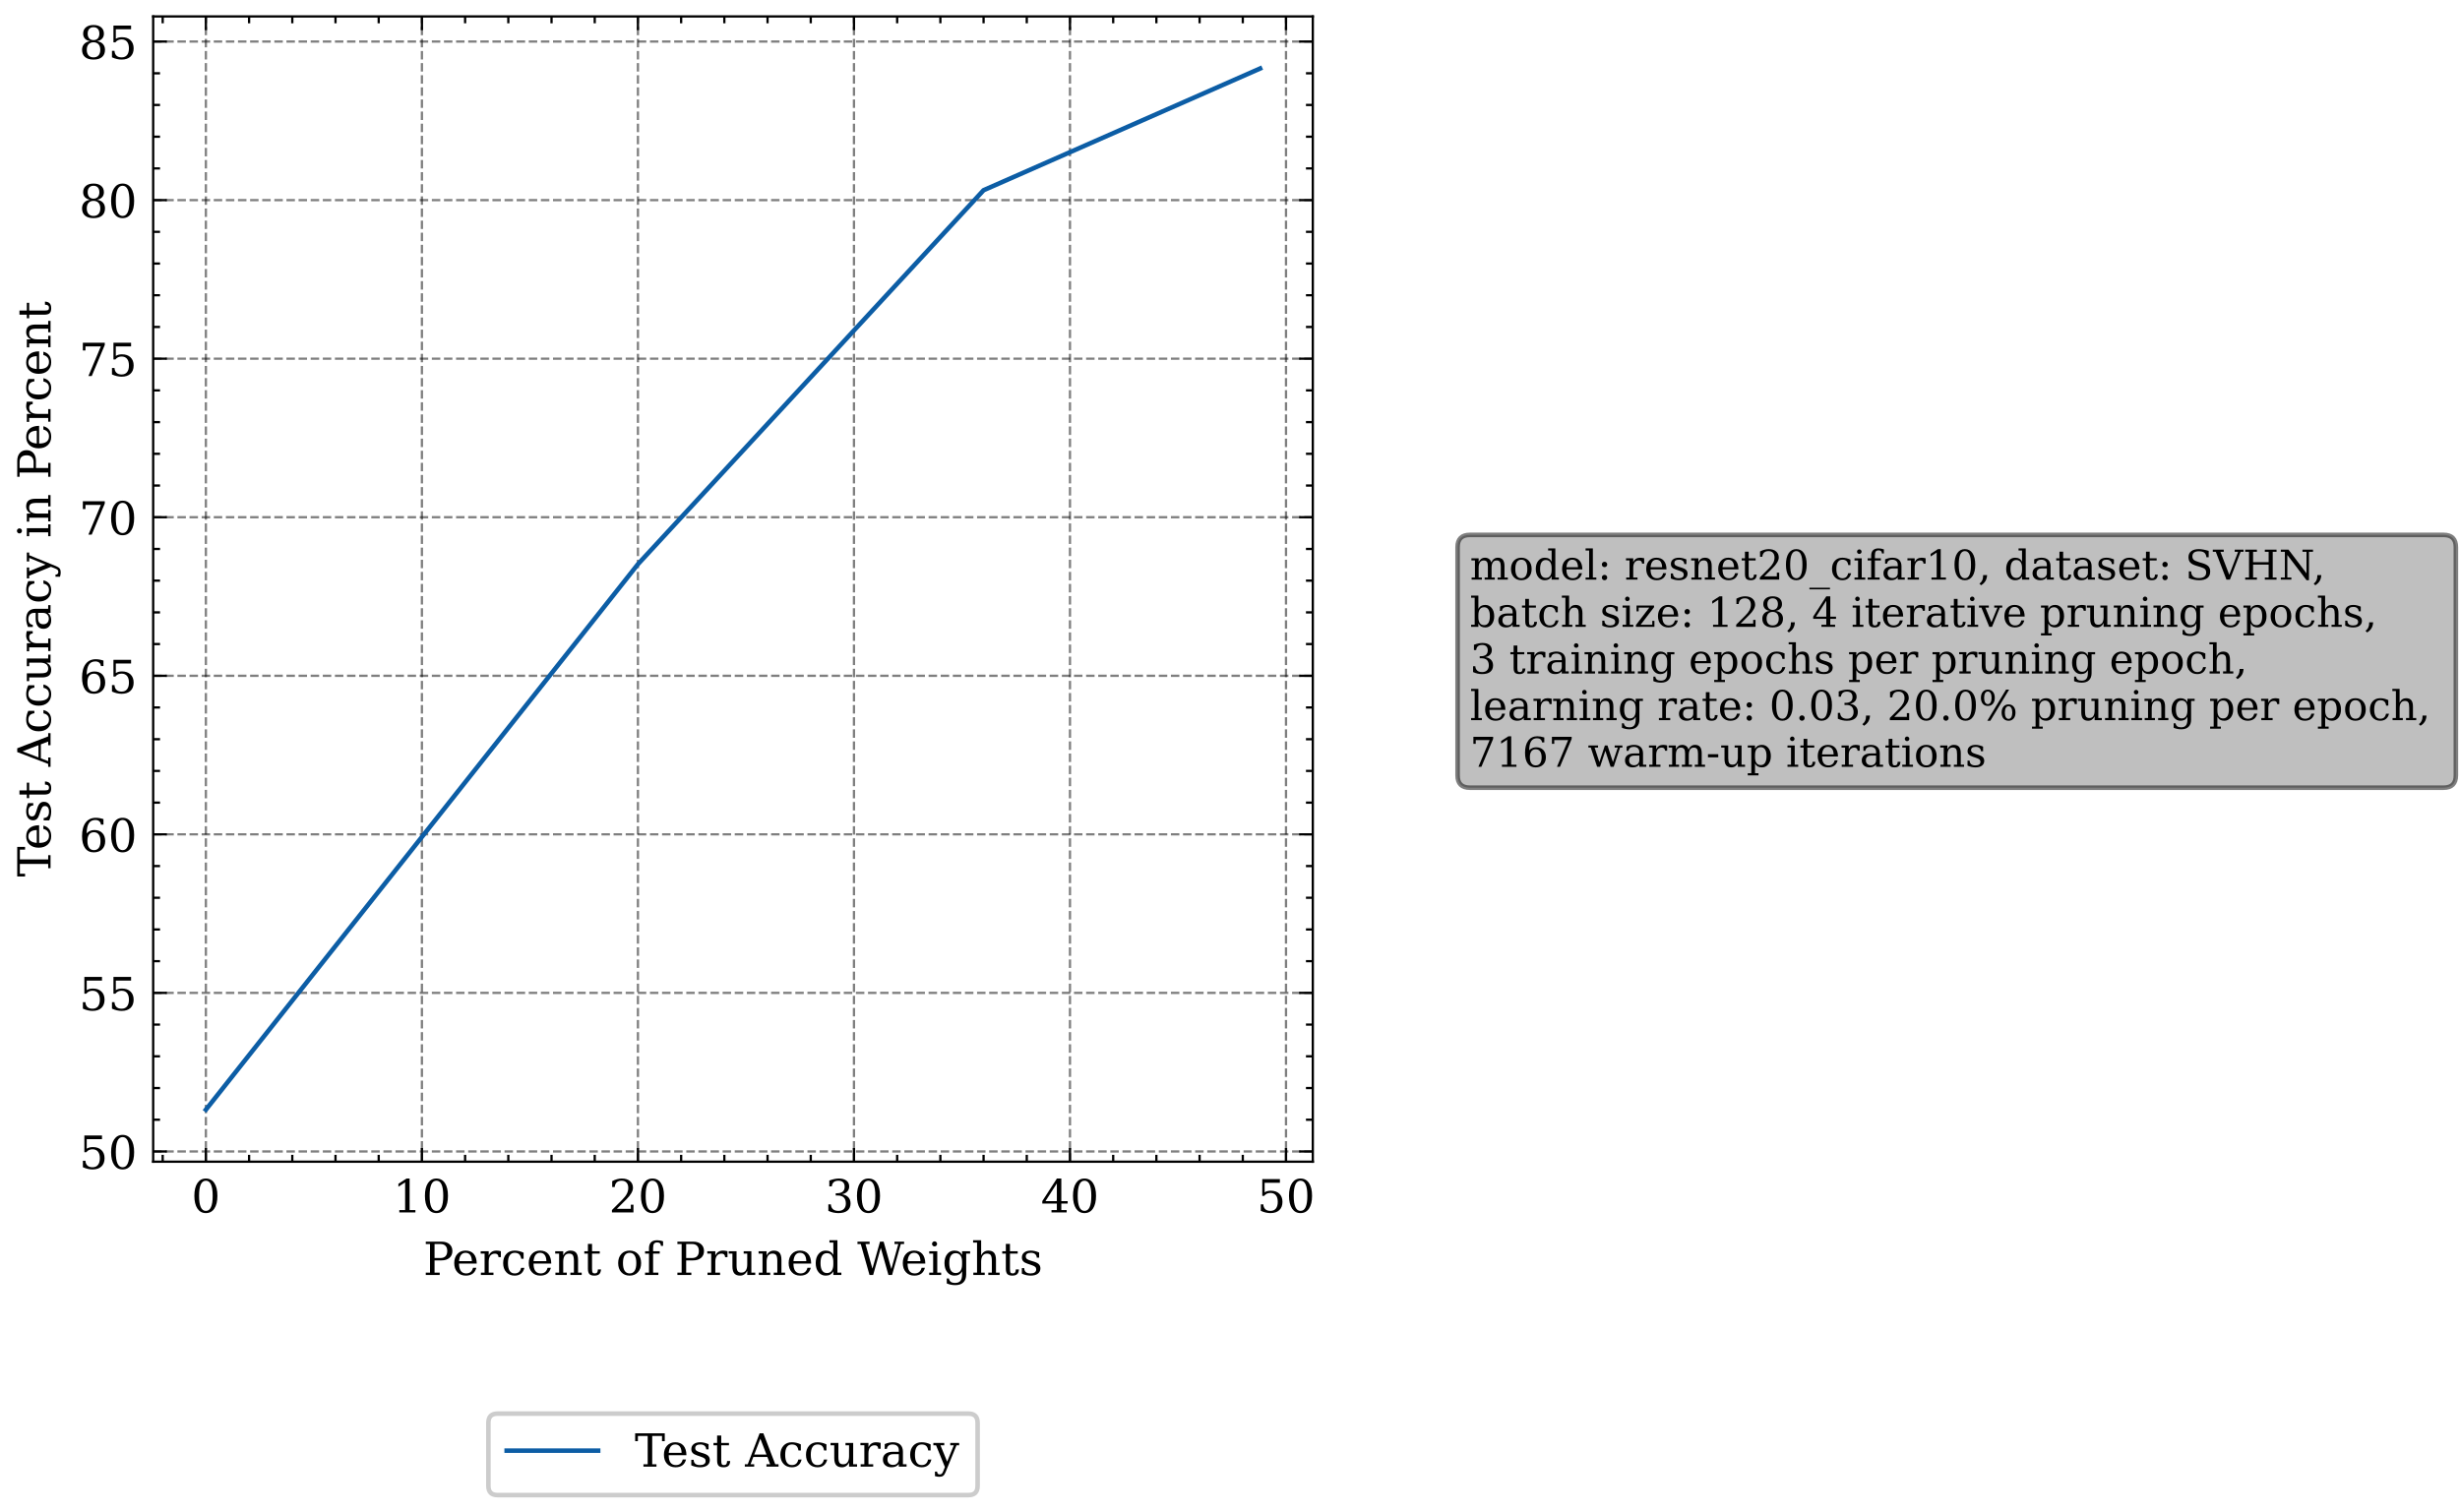 <?xml version="1.0" encoding="utf-8" standalone="no"?>
<!DOCTYPE svg PUBLIC "-//W3C//DTD SVG 1.1//EN"
  "http://www.w3.org/Graphics/SVG/1.1/DTD/svg11.dtd">
<!-- Created with matplotlib (https://matplotlib.org/) -->
<svg height="330.692pt" version="1.1" viewBox="0 0 538.052 330.692" width="538.052pt" xmlns="http://www.w3.org/2000/svg" xmlns:xlink="http://www.w3.org/1999/xlink">
 <defs>
  <style type="text/css">*{stroke-linecap:butt;stroke-linejoin:round;}</style>
 </defs>
 <g id="figure_1">
  <g id="patch_1">
   <path d="M 0 330.692 
L 538.052 330.692 
L 538.052 0 
L 0 0 
z
" style="fill:#ffffff;"/>
  </g>
  <g id="axes_1">
   <g id="patch_2">
    <path d="M 33.503 254.16 
L 287.139 254.16 
L 287.139 3.6 
L 33.503 3.6 
z
" style="fill:#ffffff;"/>
   </g>
   <g id="matplotlib.axis_1">
    <g id="xtick_1">
     <g id="line2d_1">
      <path clip-path="url(#p34859b395d)" d="M 45.032 254.16 
L 45.032 3.6 
" style="fill:none;stroke:#000000;stroke-dasharray:1.85,0.8;stroke-dashoffset:0;stroke-opacity:0.5;stroke-width:0.5;"/>
     </g>
     <g id="line2d_2">
      <defs>
       <path d="M 0 0 
L 0 -3 
" id="m5b8594cd29" style="stroke:#000000;stroke-width:0.5;"/>
      </defs>
      <g>
       <use style="stroke:#000000;stroke-width:0.5;" x="45.032" xlink:href="#m5b8594cd29" y="254.16"/>
      </g>
     </g>
     <g id="line2d_3">
      <defs>
       <path d="M 0 0 
L 0 3 
" id="m45309ceae6" style="stroke:#000000;stroke-width:0.5;"/>
      </defs>
      <g>
       <use style="stroke:#000000;stroke-width:0.5;" x="45.032" xlink:href="#m45309ceae6" y="3.6"/>
      </g>
     </g>
     <g id="text_1">
      <!-- 0 -->
      <g transform="translate(41.851 265.258)scale(0.1 -0.1)">
       <defs>
        <path d="M 31.781 3.422 
Q 39.266 3.422 42.969 11.625 
Q 46.688 19.828 46.688 36.375 
Q 46.688 52.984 42.969 61.188 
Q 39.266 69.391 31.781 69.391 
Q 24.312 69.391 20.594 61.188 
Q 16.891 52.984 16.891 36.375 
Q 16.891 19.828 20.594 11.625 
Q 24.312 3.422 31.781 3.422 
z
M 31.781 -1.422 
Q 19.922 -1.422 13.25 8.531 
Q 6.594 18.5 6.594 36.375 
Q 6.594 54.297 13.25 64.25 
Q 19.922 74.219 31.781 74.219 
Q 43.703 74.219 50.344 64.25 
Q 56.984 54.297 56.984 36.375 
Q 56.984 18.5 50.344 8.531 
Q 43.703 -1.422 31.781 -1.422 
z
" id="DejaVuSerif-48"/>
       </defs>
       <use xlink:href="#DejaVuSerif-48"/>
      </g>
     </g>
    </g>
    <g id="xtick_2">
     <g id="line2d_4">
      <path clip-path="url(#p34859b395d)" d="M 92.281 254.16 
L 92.281 3.6 
" style="fill:none;stroke:#000000;stroke-dasharray:1.85,0.8;stroke-dashoffset:0;stroke-opacity:0.5;stroke-width:0.5;"/>
     </g>
     <g id="line2d_5">
      <g>
       <use style="stroke:#000000;stroke-width:0.5;" x="92.281" xlink:href="#m5b8594cd29" y="254.16"/>
      </g>
     </g>
     <g id="line2d_6">
      <g>
       <use style="stroke:#000000;stroke-width:0.5;" x="92.281" xlink:href="#m45309ceae6" y="3.6"/>
      </g>
     </g>
     <g id="text_2">
      <!-- 10 -->
      <g transform="translate(85.918 265.258)scale(0.1 -0.1)">
       <defs>
        <path d="M 14.203 0 
L 14.203 5.172 
L 26.906 5.172 
L 26.906 65.828 
L 12.203 56.297 
L 12.203 62.703 
L 29.984 74.219 
L 36.719 74.219 
L 36.719 5.172 
L 49.422 5.172 
L 49.422 0 
z
" id="DejaVuSerif-49"/>
       </defs>
       <use xlink:href="#DejaVuSerif-49"/>
       <use x="63.623" xlink:href="#DejaVuSerif-48"/>
      </g>
     </g>
    </g>
    <g id="xtick_3">
     <g id="line2d_7">
      <path clip-path="url(#p34859b395d)" d="M 139.529 254.16 
L 139.529 3.6 
" style="fill:none;stroke:#000000;stroke-dasharray:1.85,0.8;stroke-dashoffset:0;stroke-opacity:0.5;stroke-width:0.5;"/>
     </g>
     <g id="line2d_8">
      <g>
       <use style="stroke:#000000;stroke-width:0.5;" x="139.529" xlink:href="#m5b8594cd29" y="254.16"/>
      </g>
     </g>
     <g id="line2d_9">
      <g>
       <use style="stroke:#000000;stroke-width:0.5;" x="139.529" xlink:href="#m45309ceae6" y="3.6"/>
      </g>
     </g>
     <g id="text_3">
      <!-- 20 -->
      <g transform="translate(133.167 265.258)scale(0.1 -0.1)">
       <defs>
        <path d="M 12.797 55.516 
L 7.328 55.516 
L 7.328 68.5 
Q 12.547 71.297 17.844 72.75 
Q 23.141 74.219 28.219 74.219 
Q 39.594 74.219 46.188 68.703 
Q 52.781 63.188 52.781 53.719 
Q 52.781 43.016 37.844 28.125 
Q 36.672 27 36.078 26.422 
L 17.672 8.016 
L 48.094 8.016 
L 48.094 17 
L 53.812 17 
L 53.812 0 
L 6.781 0 
L 6.781 5.328 
L 28.906 27.391 
Q 36.234 34.719 39.359 40.844 
Q 42.484 46.969 42.484 53.719 
Q 42.484 61.078 38.641 65.234 
Q 34.812 69.391 28.078 69.391 
Q 21.094 69.391 17.281 65.922 
Q 13.484 62.453 12.797 55.516 
z
" id="DejaVuSerif-50"/>
       </defs>
       <use xlink:href="#DejaVuSerif-50"/>
       <use x="63.623" xlink:href="#DejaVuSerif-48"/>
      </g>
     </g>
    </g>
    <g id="xtick_4">
     <g id="line2d_10">
      <path clip-path="url(#p34859b395d)" d="M 186.778 254.16 
L 186.778 3.6 
" style="fill:none;stroke:#000000;stroke-dasharray:1.85,0.8;stroke-dashoffset:0;stroke-opacity:0.5;stroke-width:0.5;"/>
     </g>
     <g id="line2d_11">
      <g>
       <use style="stroke:#000000;stroke-width:0.5;" x="186.778" xlink:href="#m5b8594cd29" y="254.16"/>
      </g>
     </g>
     <g id="line2d_12">
      <g>
       <use style="stroke:#000000;stroke-width:0.5;" x="186.778" xlink:href="#m45309ceae6" y="3.6"/>
      </g>
     </g>
     <g id="text_4">
      <!-- 30 -->
      <g transform="translate(180.415 265.258)scale(0.1 -0.1)">
       <defs>
        <path d="M 9.719 69.828 
Q 15.438 71.969 20.672 73.094 
Q 25.922 74.219 30.516 74.219 
Q 41.219 74.219 47.219 69.594 
Q 53.219 64.984 53.219 56.781 
Q 53.219 50.203 49.062 45.781 
Q 44.922 41.359 37.312 39.797 
Q 46.297 38.531 51.25 33.281 
Q 56.203 28.031 56.203 19.672 
Q 56.203 9.469 49.344 4.016 
Q 42.484 -1.422 29.594 -1.422 
Q 23.875 -1.422 18.422 -0.188 
Q 12.984 1.031 7.625 3.516 
L 7.625 17.672 
L 13.094 17.672 
Q 13.578 10.641 17.828 7.031 
Q 22.078 3.422 29.781 3.422 
Q 37.25 3.422 41.578 7.734 
Q 45.906 12.062 45.906 19.578 
Q 45.906 28.172 41.453 32.594 
Q 37.016 37.016 28.422 37.016 
L 23.781 37.016 
L 23.781 42 
L 26.219 42 
Q 34.766 42 39.031 45.531 
Q 43.312 49.078 43.312 56.203 
Q 43.312 62.594 39.797 65.984 
Q 36.281 69.391 29.688 69.391 
Q 23.094 69.391 19.453 66.266 
Q 15.828 63.141 15.188 56.984 
L 9.719 56.984 
z
" id="DejaVuSerif-51"/>
       </defs>
       <use xlink:href="#DejaVuSerif-51"/>
       <use x="63.623" xlink:href="#DejaVuSerif-48"/>
      </g>
     </g>
    </g>
    <g id="xtick_5">
     <g id="line2d_13">
      <path clip-path="url(#p34859b395d)" d="M 234.026 254.16 
L 234.026 3.6 
" style="fill:none;stroke:#000000;stroke-dasharray:1.85,0.8;stroke-dashoffset:0;stroke-opacity:0.5;stroke-width:0.5;"/>
     </g>
     <g id="line2d_14">
      <g>
       <use style="stroke:#000000;stroke-width:0.5;" x="234.026" xlink:href="#m5b8594cd29" y="254.16"/>
      </g>
     </g>
     <g id="line2d_15">
      <g>
       <use style="stroke:#000000;stroke-width:0.5;" x="234.026" xlink:href="#m45309ceae6" y="3.6"/>
      </g>
     </g>
     <g id="text_5">
      <!-- 40 -->
      <g transform="translate(227.663 265.258)scale(0.1 -0.1)">
       <defs>
        <path d="M 34.906 24.703 
L 34.906 63.484 
L 10.016 24.703 
z
M 56.391 0 
L 23.188 0 
L 23.188 5.172 
L 34.906 5.172 
L 34.906 19.484 
L 3.078 19.484 
L 3.078 24.812 
L 35.016 74.219 
L 44.672 74.219 
L 44.672 24.703 
L 58.594 24.703 
L 58.594 19.484 
L 44.672 19.484 
L 44.672 5.172 
L 56.391 5.172 
z
" id="DejaVuSerif-52"/>
       </defs>
       <use xlink:href="#DejaVuSerif-52"/>
       <use x="63.623" xlink:href="#DejaVuSerif-48"/>
      </g>
     </g>
    </g>
    <g id="xtick_6">
     <g id="line2d_16">
      <path clip-path="url(#p34859b395d)" d="M 281.274 254.16 
L 281.274 3.6 
" style="fill:none;stroke:#000000;stroke-dasharray:1.85,0.8;stroke-dashoffset:0;stroke-opacity:0.5;stroke-width:0.5;"/>
     </g>
     <g id="line2d_17">
      <g>
       <use style="stroke:#000000;stroke-width:0.5;" x="281.274" xlink:href="#m5b8594cd29" y="254.16"/>
      </g>
     </g>
     <g id="line2d_18">
      <g>
       <use style="stroke:#000000;stroke-width:0.5;" x="281.274" xlink:href="#m45309ceae6" y="3.6"/>
      </g>
     </g>
     <g id="text_6">
      <!-- 50 -->
      <g transform="translate(274.912 265.258)scale(0.1 -0.1)">
       <defs>
        <path d="M 50.297 72.906 
L 50.297 64.891 
L 16.891 64.891 
L 16.891 44 
Q 19.438 45.75 22.828 46.625 
Q 26.219 47.516 30.422 47.516 
Q 42.234 47.516 49.062 40.969 
Q 55.906 34.422 55.906 23.094 
Q 55.906 11.531 49 5.047 
Q 42.094 -1.422 29.594 -1.422 
Q 24.562 -1.422 19.281 -0.188 
Q 14.016 1.031 8.5 3.516 
L 8.5 17.672 
L 14.016 17.672 
Q 14.453 10.75 18.422 7.078 
Q 22.406 3.422 29.594 3.422 
Q 37.312 3.422 41.453 8.5 
Q 45.609 13.578 45.609 23.094 
Q 45.609 32.562 41.484 37.609 
Q 37.359 42.672 29.594 42.672 
Q 25.203 42.672 21.844 41.109 
Q 18.5 39.547 15.922 36.281 
L 11.719 36.281 
L 11.719 72.906 
z
" id="DejaVuSerif-53"/>
       </defs>
       <use xlink:href="#DejaVuSerif-53"/>
       <use x="63.623" xlink:href="#DejaVuSerif-48"/>
      </g>
     </g>
    </g>
    <g id="xtick_7">
     <g id="line2d_19">
      <defs>
       <path d="M 0 0 
L 0 -1.5 
" id="me07df1d87f" style="stroke:#000000;stroke-width:0.5;"/>
      </defs>
      <g>
       <use style="stroke:#000000;stroke-width:0.5;" x="35.582" xlink:href="#me07df1d87f" y="254.16"/>
      </g>
     </g>
     <g id="line2d_20">
      <defs>
       <path d="M 0 0 
L 0 1.5 
" id="m5227415396" style="stroke:#000000;stroke-width:0.5;"/>
      </defs>
      <g>
       <use style="stroke:#000000;stroke-width:0.5;" x="35.582" xlink:href="#m5227415396" y="3.6"/>
      </g>
     </g>
    </g>
    <g id="xtick_8">
     <g id="line2d_21">
      <g>
       <use style="stroke:#000000;stroke-width:0.5;" x="54.482" xlink:href="#me07df1d87f" y="254.16"/>
      </g>
     </g>
     <g id="line2d_22">
      <g>
       <use style="stroke:#000000;stroke-width:0.5;" x="54.482" xlink:href="#m5227415396" y="3.6"/>
      </g>
     </g>
    </g>
    <g id="xtick_9">
     <g id="line2d_23">
      <g>
       <use style="stroke:#000000;stroke-width:0.5;" x="63.931" xlink:href="#me07df1d87f" y="254.16"/>
      </g>
     </g>
     <g id="line2d_24">
      <g>
       <use style="stroke:#000000;stroke-width:0.5;" x="63.931" xlink:href="#m5227415396" y="3.6"/>
      </g>
     </g>
    </g>
    <g id="xtick_10">
     <g id="line2d_25">
      <g>
       <use style="stroke:#000000;stroke-width:0.5;" x="73.381" xlink:href="#me07df1d87f" y="254.16"/>
      </g>
     </g>
     <g id="line2d_26">
      <g>
       <use style="stroke:#000000;stroke-width:0.5;" x="73.381" xlink:href="#m5227415396" y="3.6"/>
      </g>
     </g>
    </g>
    <g id="xtick_11">
     <g id="line2d_27">
      <g>
       <use style="stroke:#000000;stroke-width:0.5;" x="82.831" xlink:href="#me07df1d87f" y="254.16"/>
      </g>
     </g>
     <g id="line2d_28">
      <g>
       <use style="stroke:#000000;stroke-width:0.5;" x="82.831" xlink:href="#m5227415396" y="3.6"/>
      </g>
     </g>
    </g>
    <g id="xtick_12">
     <g id="line2d_29">
      <g>
       <use style="stroke:#000000;stroke-width:0.5;" x="101.73" xlink:href="#me07df1d87f" y="254.16"/>
      </g>
     </g>
     <g id="line2d_30">
      <g>
       <use style="stroke:#000000;stroke-width:0.5;" x="101.73" xlink:href="#m5227415396" y="3.6"/>
      </g>
     </g>
    </g>
    <g id="xtick_13">
     <g id="line2d_31">
      <g>
       <use style="stroke:#000000;stroke-width:0.5;" x="111.18" xlink:href="#me07df1d87f" y="254.16"/>
      </g>
     </g>
     <g id="line2d_32">
      <g>
       <use style="stroke:#000000;stroke-width:0.5;" x="111.18" xlink:href="#m5227415396" y="3.6"/>
      </g>
     </g>
    </g>
    <g id="xtick_14">
     <g id="line2d_33">
      <g>
       <use style="stroke:#000000;stroke-width:0.5;" x="120.63" xlink:href="#me07df1d87f" y="254.16"/>
      </g>
     </g>
     <g id="line2d_34">
      <g>
       <use style="stroke:#000000;stroke-width:0.5;" x="120.63" xlink:href="#m5227415396" y="3.6"/>
      </g>
     </g>
    </g>
    <g id="xtick_15">
     <g id="line2d_35">
      <g>
       <use style="stroke:#000000;stroke-width:0.5;" x="130.079" xlink:href="#me07df1d87f" y="254.16"/>
      </g>
     </g>
     <g id="line2d_36">
      <g>
       <use style="stroke:#000000;stroke-width:0.5;" x="130.079" xlink:href="#m5227415396" y="3.6"/>
      </g>
     </g>
    </g>
    <g id="xtick_16">
     <g id="line2d_37">
      <g>
       <use style="stroke:#000000;stroke-width:0.5;" x="148.979" xlink:href="#me07df1d87f" y="254.16"/>
      </g>
     </g>
     <g id="line2d_38">
      <g>
       <use style="stroke:#000000;stroke-width:0.5;" x="148.979" xlink:href="#m5227415396" y="3.6"/>
      </g>
     </g>
    </g>
    <g id="xtick_17">
     <g id="line2d_39">
      <g>
       <use style="stroke:#000000;stroke-width:0.5;" x="158.428" xlink:href="#me07df1d87f" y="254.16"/>
      </g>
     </g>
     <g id="line2d_40">
      <g>
       <use style="stroke:#000000;stroke-width:0.5;" x="158.428" xlink:href="#m5227415396" y="3.6"/>
      </g>
     </g>
    </g>
    <g id="xtick_18">
     <g id="line2d_41">
      <g>
       <use style="stroke:#000000;stroke-width:0.5;" x="167.878" xlink:href="#me07df1d87f" y="254.16"/>
      </g>
     </g>
     <g id="line2d_42">
      <g>
       <use style="stroke:#000000;stroke-width:0.5;" x="167.878" xlink:href="#m5227415396" y="3.6"/>
      </g>
     </g>
    </g>
    <g id="xtick_19">
     <g id="line2d_43">
      <g>
       <use style="stroke:#000000;stroke-width:0.5;" x="177.328" xlink:href="#me07df1d87f" y="254.16"/>
      </g>
     </g>
     <g id="line2d_44">
      <g>
       <use style="stroke:#000000;stroke-width:0.5;" x="177.328" xlink:href="#m5227415396" y="3.6"/>
      </g>
     </g>
    </g>
    <g id="xtick_20">
     <g id="line2d_45">
      <g>
       <use style="stroke:#000000;stroke-width:0.5;" x="196.227" xlink:href="#me07df1d87f" y="254.16"/>
      </g>
     </g>
     <g id="line2d_46">
      <g>
       <use style="stroke:#000000;stroke-width:0.5;" x="196.227" xlink:href="#m5227415396" y="3.6"/>
      </g>
     </g>
    </g>
    <g id="xtick_21">
     <g id="line2d_47">
      <g>
       <use style="stroke:#000000;stroke-width:0.5;" x="205.677" xlink:href="#me07df1d87f" y="254.16"/>
      </g>
     </g>
     <g id="line2d_48">
      <g>
       <use style="stroke:#000000;stroke-width:0.5;" x="205.677" xlink:href="#m5227415396" y="3.6"/>
      </g>
     </g>
    </g>
    <g id="xtick_22">
     <g id="line2d_49">
      <g>
       <use style="stroke:#000000;stroke-width:0.5;" x="215.127" xlink:href="#me07df1d87f" y="254.16"/>
      </g>
     </g>
     <g id="line2d_50">
      <g>
       <use style="stroke:#000000;stroke-width:0.5;" x="215.127" xlink:href="#m5227415396" y="3.6"/>
      </g>
     </g>
    </g>
    <g id="xtick_23">
     <g id="line2d_51">
      <g>
       <use style="stroke:#000000;stroke-width:0.5;" x="224.576" xlink:href="#me07df1d87f" y="254.16"/>
      </g>
     </g>
     <g id="line2d_52">
      <g>
       <use style="stroke:#000000;stroke-width:0.5;" x="224.576" xlink:href="#m5227415396" y="3.6"/>
      </g>
     </g>
    </g>
    <g id="xtick_24">
     <g id="line2d_53">
      <g>
       <use style="stroke:#000000;stroke-width:0.5;" x="243.476" xlink:href="#me07df1d87f" y="254.16"/>
      </g>
     </g>
     <g id="line2d_54">
      <g>
       <use style="stroke:#000000;stroke-width:0.5;" x="243.476" xlink:href="#m5227415396" y="3.6"/>
      </g>
     </g>
    </g>
    <g id="xtick_25">
     <g id="line2d_55">
      <g>
       <use style="stroke:#000000;stroke-width:0.5;" x="252.925" xlink:href="#me07df1d87f" y="254.16"/>
      </g>
     </g>
     <g id="line2d_56">
      <g>
       <use style="stroke:#000000;stroke-width:0.5;" x="252.925" xlink:href="#m5227415396" y="3.6"/>
      </g>
     </g>
    </g>
    <g id="xtick_26">
     <g id="line2d_57">
      <g>
       <use style="stroke:#000000;stroke-width:0.5;" x="262.375" xlink:href="#me07df1d87f" y="254.16"/>
      </g>
     </g>
     <g id="line2d_58">
      <g>
       <use style="stroke:#000000;stroke-width:0.5;" x="262.375" xlink:href="#m5227415396" y="3.6"/>
      </g>
     </g>
    </g>
    <g id="xtick_27">
     <g id="line2d_59">
      <g>
       <use style="stroke:#000000;stroke-width:0.5;" x="271.825" xlink:href="#me07df1d87f" y="254.16"/>
      </g>
     </g>
     <g id="line2d_60">
      <g>
       <use style="stroke:#000000;stroke-width:0.5;" x="271.825" xlink:href="#m5227415396" y="3.6"/>
      </g>
     </g>
    </g>
    <g id="text_7">
     <!-- Percent of Pruned Weights -->
     <g transform="translate(92.574 278.937)scale(0.1 -0.1)">
      <defs>
       <path d="M 24.703 37.109 
L 37.594 37.109 
Q 44.875 37.109 48.672 41.031 
Q 52.484 44.969 52.484 52.391 
Q 52.484 59.859 48.672 63.766 
Q 44.875 67.672 37.594 67.672 
L 24.703 67.672 
z
M 5.516 0 
L 5.516 5.172 
L 14.797 5.172 
L 14.797 67.672 
L 5.516 67.672 
L 5.516 72.906 
L 39.984 72.906 
Q 50.922 72.906 57.312 67.359 
Q 63.719 61.812 63.719 52.391 
Q 63.719 43.016 57.312 37.453 
Q 50.922 31.891 39.984 31.891 
L 24.703 31.891 
L 24.703 5.172 
L 35.984 5.172 
L 35.984 0 
z
" id="DejaVuSerif-80"/>
       <path d="M 54.203 25 
L 15.484 25 
L 15.484 24.609 
Q 15.484 14.109 19.438 8.766 
Q 23.391 3.422 31.109 3.422 
Q 37.016 3.422 40.797 6.516 
Q 44.578 9.625 46.094 15.719 
L 53.328 15.719 
Q 51.172 7.172 45.375 2.875 
Q 39.594 -1.422 30.172 -1.422 
Q 18.797 -1.422 11.891 6.078 
Q 4.984 13.578 4.984 25.984 
Q 4.984 38.281 11.766 45.797 
Q 18.562 53.328 29.594 53.328 
Q 41.359 53.328 47.656 46.062 
Q 53.953 38.812 54.203 25 
z
M 43.609 30.172 
Q 43.312 39.266 39.766 43.875 
Q 36.234 48.484 29.594 48.484 
Q 23.391 48.484 19.828 43.844 
Q 16.266 39.203 15.484 30.172 
z
" id="DejaVuSerif-101"/>
       <path d="M 47.797 52 
L 47.797 39.016 
L 42.625 39.016 
Q 42.391 42.875 40.484 44.781 
Q 38.578 46.688 34.906 46.688 
Q 28.266 46.688 24.719 42.094 
Q 21.188 37.5 21.188 28.906 
L 21.188 5.172 
L 31.594 5.172 
L 31.594 0 
L 4.109 0 
L 4.109 5.172 
L 12.203 5.172 
L 12.203 46.781 
L 3.609 46.781 
L 3.609 51.906 
L 21.188 51.906 
L 21.188 42.672 
Q 23.828 48.094 27.969 50.703 
Q 32.125 53.328 38.094 53.328 
Q 40.281 53.328 42.703 52.984 
Q 45.125 52.641 47.797 52 
z
" id="DejaVuSerif-114"/>
       <path d="M 51.422 15.578 
Q 49.516 7.281 44.094 2.922 
Q 38.672 -1.422 30.078 -1.422 
Q 18.75 -1.422 11.859 6.078 
Q 4.984 13.578 4.984 25.984 
Q 4.984 38.422 11.859 45.875 
Q 18.75 53.328 30.078 53.328 
Q 35.016 53.328 39.891 52.172 
Q 44.781 51.031 49.703 48.688 
L 49.703 35.406 
L 44.484 35.406 
Q 43.453 42.234 40.016 45.359 
Q 36.578 48.484 30.172 48.484 
Q 22.906 48.484 19.188 42.844 
Q 15.484 37.203 15.484 25.984 
Q 15.484 14.75 19.172 9.078 
Q 22.859 3.422 30.172 3.422 
Q 35.984 3.422 39.453 6.438 
Q 42.922 9.469 44.188 15.578 
z
" id="DejaVuSerif-99"/>
       <path d="M 4.109 0 
L 4.109 5.172 
L 12.203 5.172 
L 12.203 46.688 
L 3.609 46.688 
L 3.609 51.906 
L 21.188 51.906 
L 21.188 42.672 
Q 23.688 47.953 27.656 50.641 
Q 31.641 53.328 36.922 53.328 
Q 45.516 53.328 49.562 48.391 
Q 53.609 43.453 53.609 33.016 
L 53.609 5.172 
L 61.625 5.172 
L 61.625 0 
L 36.812 0 
L 36.812 5.172 
L 44.578 5.172 
L 44.578 30.172 
Q 44.578 39.703 42.234 43.234 
Q 39.891 46.781 33.984 46.781 
Q 27.734 46.781 24.453 42.203 
Q 21.188 37.641 21.188 28.906 
L 21.188 5.172 
L 29 5.172 
L 29 0 
z
" id="DejaVuSerif-110"/>
       <path d="M 10.797 46.688 
L 2.875 46.688 
L 2.875 51.906 
L 10.797 51.906 
L 10.797 68.016 
L 19.828 68.016 
L 19.828 51.906 
L 36.719 51.906 
L 36.719 46.688 
L 19.828 46.688 
L 19.828 13.719 
Q 19.828 7.125 21.094 5.266 
Q 22.359 3.422 25.781 3.422 
Q 29.297 3.422 30.906 5.484 
Q 32.516 7.562 32.625 12.203 
L 39.406 12.203 
Q 39.016 5.125 35.547 1.844 
Q 32.078 -1.422 25 -1.422 
Q 17.234 -1.422 14.016 2.016 
Q 10.797 5.469 10.797 13.719 
z
" id="DejaVuSerif-116"/>
       <path id="DejaVuSerif-32"/>
       <path d="M 30.078 3.422 
Q 37.312 3.422 40.984 9.125 
Q 44.672 14.844 44.672 25.984 
Q 44.672 37.109 40.984 42.797 
Q 37.312 48.484 30.078 48.484 
Q 22.859 48.484 19.172 42.797 
Q 15.484 37.109 15.484 25.984 
Q 15.484 14.844 19.188 9.125 
Q 22.906 3.422 30.078 3.422 
z
M 30.078 -1.422 
Q 18.75 -1.422 11.859 6.078 
Q 4.984 13.578 4.984 25.984 
Q 4.984 38.375 11.844 45.844 
Q 18.703 53.328 30.078 53.328 
Q 41.453 53.328 48.312 45.844 
Q 55.172 38.375 55.172 25.984 
Q 55.172 13.578 48.312 6.078 
Q 41.453 -1.422 30.078 -1.422 
z
" id="DejaVuSerif-111"/>
       <path d="M 43.016 63.719 
L 38.281 63.719 
Q 38.234 67.391 36.203 69.281 
Q 34.188 71.188 30.328 71.188 
Q 25.297 71.188 23.234 68.422 
Q 21.188 65.672 21.188 58.594 
L 21.188 51.906 
L 35.688 51.906 
L 35.688 46.688 
L 21.188 46.688 
L 21.188 5.172 
L 32.719 5.172 
L 32.719 0 
L 3.609 0 
L 3.609 5.172 
L 12.203 5.172 
L 12.203 46.688 
L 3.609 46.688 
L 3.609 51.906 
L 12.203 51.906 
L 12.203 58.406 
Q 12.203 67.094 16.719 71.531 
Q 21.234 75.984 29.984 75.984 
Q 33.25 75.984 36.516 75.391 
Q 39.797 74.812 43.016 73.578 
z
" id="DejaVuSerif-102"/>
       <path d="M 35.406 51.906 
L 52.203 51.906 
L 52.203 5.172 
L 60.688 5.172 
L 60.688 0 
L 43.219 0 
L 43.219 9.188 
Q 40.719 4 36.766 1.281 
Q 32.812 -1.422 27.594 -1.422 
Q 18.953 -1.422 14.875 3.484 
Q 10.797 8.406 10.797 18.891 
L 10.797 46.688 
L 2.688 46.688 
L 2.688 51.906 
L 19.828 51.906 
L 19.828 21.688 
Q 19.828 12.203 22.141 8.688 
Q 24.469 5.172 30.422 5.172 
Q 36.672 5.172 39.938 9.766 
Q 43.219 14.359 43.219 23.094 
L 43.219 46.688 
L 35.406 46.688 
z
" id="DejaVuSerif-117"/>
       <path d="M 52.484 5.172 
L 61.078 5.172 
L 61.078 0 
L 43.5 0 
L 43.5 8.109 
Q 40.875 3.219 36.797 0.891 
Q 32.719 -1.422 26.703 -1.422 
Q 17.141 -1.422 11.062 6.172 
Q 4.984 13.766 4.984 25.984 
Q 4.984 38.188 11.031 45.75 
Q 17.094 53.328 26.703 53.328 
Q 32.719 53.328 36.797 51 
Q 40.875 48.688 43.5 43.797 
L 43.5 70.797 
L 35.016 70.797 
L 35.016 75.984 
L 52.484 75.984 
z
M 43.5 23.391 
L 43.5 28.516 
Q 43.5 37.844 39.906 42.766 
Q 36.328 47.703 29.5 47.703 
Q 22.562 47.703 19.016 42.234 
Q 15.484 36.766 15.484 25.984 
Q 15.484 15.234 19.016 9.719 
Q 22.562 4.203 29.5 4.203 
Q 36.328 4.203 39.906 9.109 
Q 43.5 14.016 43.5 23.391 
z
" id="DejaVuSerif-100"/>
       <path d="M 76.219 0 
L 68.219 0 
L 51.516 59.281 
L 34.812 0 
L 26.812 0 
L 7.719 67.672 
L 0.484 67.672 
L 0.484 72.906 
L 27.094 72.906 
L 27.094 67.672 
L 18.016 67.672 
L 33.203 13.812 
L 49.812 72.906 
L 57.719 72.906 
L 74.609 13.188 
L 89.891 67.672 
L 81.5 67.672 
L 81.5 72.906 
L 102.484 72.906 
L 102.484 67.672 
L 95.312 67.672 
z
" id="DejaVuSerif-87"/>
       <path d="M 9.719 68.016 
Q 9.719 70.266 11.344 71.922 
Q 12.984 73.578 15.281 73.578 
Q 17.531 73.578 19.156 71.922 
Q 20.797 70.266 20.797 68.016 
Q 20.797 65.719 19.188 64.109 
Q 17.578 62.5 15.281 62.5 
Q 12.984 62.5 11.344 64.109 
Q 9.719 65.719 9.719 68.016 
z
M 21.188 5.172 
L 29.688 5.172 
L 29.688 0 
L 3.609 0 
L 3.609 5.172 
L 12.203 5.172 
L 12.203 46.688 
L 3.609 46.688 
L 3.609 51.906 
L 21.188 51.906 
z
" id="DejaVuSerif-105"/>
       <path d="M 52.484 46.688 
L 52.484 1.125 
Q 52.484 -10.062 46.328 -16.141 
Q 40.188 -22.219 28.812 -22.219 
Q 23.688 -22.219 19 -21.281 
Q 14.312 -20.359 10.016 -18.5 
L 10.016 -7.625 
L 14.703 -7.625 
Q 15.578 -12.703 18.844 -15.047 
Q 22.125 -17.391 28.219 -17.391 
Q 36.141 -17.391 39.812 -12.922 
Q 43.5 -8.453 43.5 1.125 
L 43.5 8.109 
Q 40.875 3.219 36.797 0.891 
Q 32.719 -1.422 26.703 -1.422 
Q 17.141 -1.422 11.062 6.172 
Q 4.984 13.766 4.984 25.984 
Q 4.984 38.188 11.031 45.75 
Q 17.094 53.328 26.703 53.328 
Q 32.719 53.328 36.797 51 
Q 40.875 48.688 43.5 43.797 
L 43.5 51.906 
L 61.078 51.906 
L 61.078 46.688 
z
M 43.5 28.516 
Q 43.5 37.844 39.906 42.766 
Q 36.328 47.703 29.5 47.703 
Q 22.562 47.703 19.016 42.234 
Q 15.484 36.766 15.484 25.984 
Q 15.484 15.234 19.016 9.719 
Q 22.562 4.203 29.5 4.203 
Q 36.328 4.203 39.906 9.109 
Q 43.5 14.016 43.5 23.391 
z
" id="DejaVuSerif-103"/>
       <path d="M 4.109 0 
L 4.109 5.172 
L 12.203 5.172 
L 12.203 70.797 
L 3.609 70.797 
L 3.609 75.984 
L 21.188 75.984 
L 21.188 42.672 
Q 23.688 47.953 27.656 50.641 
Q 31.641 53.328 36.922 53.328 
Q 45.516 53.328 49.562 48.391 
Q 53.609 43.453 53.609 33.016 
L 53.609 5.172 
L 61.625 5.172 
L 61.625 0 
L 36.812 0 
L 36.812 5.172 
L 44.578 5.172 
L 44.578 30.172 
Q 44.578 39.703 42.25 43.188 
Q 39.938 46.688 33.984 46.688 
Q 27.734 46.688 24.453 42.141 
Q 21.188 37.594 21.188 28.906 
L 21.188 5.172 
L 29 5.172 
L 29 0 
z
" id="DejaVuSerif-104"/>
       <path d="M 5.609 2.875 
L 5.609 14.984 
L 10.797 14.984 
Q 10.984 9.188 14.422 6.297 
Q 17.875 3.422 24.609 3.422 
Q 30.672 3.422 33.844 5.688 
Q 37.016 7.953 37.016 12.312 
Q 37.016 15.719 34.688 17.812 
Q 32.375 19.922 24.906 22.312 
L 18.406 24.516 
Q 11.719 26.656 8.719 29.875 
Q 5.719 33.109 5.719 38.094 
Q 5.719 45.219 10.938 49.266 
Q 16.156 53.328 25.391 53.328 
Q 29.5 53.328 34.031 52.25 
Q 38.578 51.172 43.406 49.125 
L 43.406 37.797 
L 38.234 37.797 
Q 38.031 42.828 34.703 45.656 
Q 31.391 48.484 25.688 48.484 
Q 20.016 48.484 17.109 46.484 
Q 14.203 44.484 14.203 40.484 
Q 14.203 37.203 16.406 35.219 
Q 18.609 33.25 25.203 31.203 
L 32.328 29 
Q 39.703 26.703 42.938 23.266 
Q 46.188 19.828 46.188 14.406 
Q 46.188 7.031 40.547 2.797 
Q 34.906 -1.422 25 -1.422 
Q 19.969 -1.422 15.188 -0.344 
Q 10.406 0.734 5.609 2.875 
z
" id="DejaVuSerif-115"/>
      </defs>
      <use xlink:href="#DejaVuSerif-80"/>
      <use x="62.785" xlink:href="#DejaVuSerif-101"/>
      <use x="121.965" xlink:href="#DejaVuSerif-114"/>
      <use x="169.768" xlink:href="#DejaVuSerif-99"/>
      <use x="225.773" xlink:href="#DejaVuSerif-101"/>
      <use x="284.953" xlink:href="#DejaVuSerif-110"/>
      <use x="349.357" xlink:href="#DejaVuSerif-116"/>
      <use x="389.543" xlink:href="#DejaVuSerif-32"/>
      <use x="421.33" xlink:href="#DejaVuSerif-111"/>
      <use x="481.535" xlink:href="#DejaVuSerif-102"/>
      <use x="518.547" xlink:href="#DejaVuSerif-32"/>
      <use x="550.334" xlink:href="#DejaVuSerif-80"/>
      <use x="617.619" xlink:href="#DejaVuSerif-114"/>
      <use x="665.422" xlink:href="#DejaVuSerif-117"/>
      <use x="729.826" xlink:href="#DejaVuSerif-110"/>
      <use x="794.23" xlink:href="#DejaVuSerif-101"/>
      <use x="853.41" xlink:href="#DejaVuSerif-100"/>
      <use x="917.424" xlink:href="#DejaVuSerif-32"/>
      <use x="949.211" xlink:href="#DejaVuSerif-87"/>
      <use x="1043.869" xlink:href="#DejaVuSerif-101"/>
      <use x="1103.049" xlink:href="#DejaVuSerif-105"/>
      <use x="1135.031" xlink:href="#DejaVuSerif-103"/>
      <use x="1199.045" xlink:href="#DejaVuSerif-104"/>
      <use x="1263.449" xlink:href="#DejaVuSerif-116"/>
      <use x="1303.635" xlink:href="#DejaVuSerif-115"/>
     </g>
    </g>
   </g>
   <g id="matplotlib.axis_2">
    <g id="ytick_1">
     <g id="line2d_61">
      <path clip-path="url(#p34859b395d)" d="M 33.503 251.912 
L 287.139 251.912 
" style="fill:none;stroke:#000000;stroke-dasharray:1.85,0.8;stroke-dashoffset:0;stroke-opacity:0.5;stroke-width:0.5;"/>
     </g>
     <g id="line2d_62">
      <defs>
       <path d="M 0 0 
L 3 0 
" id="mf060345ce7" style="stroke:#000000;stroke-width:0.5;"/>
      </defs>
      <g>
       <use style="stroke:#000000;stroke-width:0.5;" x="33.503" xlink:href="#mf060345ce7" y="251.912"/>
      </g>
     </g>
     <g id="line2d_63">
      <defs>
       <path d="M 0 0 
L -3 0 
" id="m0314a55b21" style="stroke:#000000;stroke-width:0.5;"/>
      </defs>
      <g>
       <use style="stroke:#000000;stroke-width:0.5;" x="287.139" xlink:href="#m0314a55b21" y="251.912"/>
      </g>
     </g>
     <g id="text_8">
      <!-- 50 -->
      <g transform="translate(17.278 255.711)scale(0.1 -0.1)">
       <use xlink:href="#DejaVuSerif-53"/>
       <use x="63.623" xlink:href="#DejaVuSerif-48"/>
      </g>
     </g>
    </g>
    <g id="ytick_2">
     <g id="line2d_64">
      <path clip-path="url(#p34859b395d)" d="M 33.503 217.224 
L 287.139 217.224 
" style="fill:none;stroke:#000000;stroke-dasharray:1.85,0.8;stroke-dashoffset:0;stroke-opacity:0.5;stroke-width:0.5;"/>
     </g>
     <g id="line2d_65">
      <g>
       <use style="stroke:#000000;stroke-width:0.5;" x="33.503" xlink:href="#mf060345ce7" y="217.224"/>
      </g>
     </g>
     <g id="line2d_66">
      <g>
       <use style="stroke:#000000;stroke-width:0.5;" x="287.139" xlink:href="#m0314a55b21" y="217.224"/>
      </g>
     </g>
     <g id="text_9">
      <!-- 55 -->
      <g transform="translate(17.278 221.023)scale(0.1 -0.1)">
       <use xlink:href="#DejaVuSerif-53"/>
       <use x="63.623" xlink:href="#DejaVuSerif-53"/>
      </g>
     </g>
    </g>
    <g id="ytick_3">
     <g id="line2d_67">
      <path clip-path="url(#p34859b395d)" d="M 33.503 182.535 
L 287.139 182.535 
" style="fill:none;stroke:#000000;stroke-dasharray:1.85,0.8;stroke-dashoffset:0;stroke-opacity:0.5;stroke-width:0.5;"/>
     </g>
     <g id="line2d_68">
      <g>
       <use style="stroke:#000000;stroke-width:0.5;" x="33.503" xlink:href="#mf060345ce7" y="182.535"/>
      </g>
     </g>
     <g id="line2d_69">
      <g>
       <use style="stroke:#000000;stroke-width:0.5;" x="287.139" xlink:href="#m0314a55b21" y="182.535"/>
      </g>
     </g>
     <g id="text_10">
      <!-- 60 -->
      <g transform="translate(17.278 186.335)scale(0.1 -0.1)">
       <defs>
        <path d="M 32.719 3.422 
Q 39.594 3.422 43.297 8.469 
Q 47.016 13.531 47.016 23 
Q 47.016 32.469 43.297 37.516 
Q 39.594 42.578 32.719 42.578 
Q 25.734 42.578 22.062 37.688 
Q 18.406 32.812 18.406 23.578 
Q 18.406 13.875 22.109 8.641 
Q 25.828 3.422 32.719 3.422 
z
M 16.797 40.141 
Q 20.125 43.797 24.312 45.594 
Q 28.516 47.406 33.797 47.406 
Q 44.672 47.406 51 40.859 
Q 57.328 34.328 57.328 23 
Q 57.328 11.922 50.516 5.25 
Q 43.703 -1.422 32.328 -1.422 
Q 19.969 -1.422 13.328 7.781 
Q 6.688 17 6.688 34.078 
Q 6.688 53.219 14.547 63.719 
Q 22.406 74.219 36.719 74.219 
Q 40.578 74.219 44.828 73.484 
Q 49.078 72.75 53.516 71.297 
L 53.516 59.281 
L 48 59.281 
Q 47.406 64.203 44.234 66.797 
Q 41.062 69.391 35.688 69.391 
Q 26.219 69.391 21.578 62.203 
Q 16.938 55.031 16.797 40.141 
z
" id="DejaVuSerif-54"/>
       </defs>
       <use xlink:href="#DejaVuSerif-54"/>
       <use x="63.623" xlink:href="#DejaVuSerif-48"/>
      </g>
     </g>
    </g>
    <g id="ytick_4">
     <g id="line2d_70">
      <path clip-path="url(#p34859b395d)" d="M 33.503 147.847 
L 287.139 147.847 
" style="fill:none;stroke:#000000;stroke-dasharray:1.85,0.8;stroke-dashoffset:0;stroke-opacity:0.5;stroke-width:0.5;"/>
     </g>
     <g id="line2d_71">
      <g>
       <use style="stroke:#000000;stroke-width:0.5;" x="33.503" xlink:href="#mf060345ce7" y="147.847"/>
      </g>
     </g>
     <g id="line2d_72">
      <g>
       <use style="stroke:#000000;stroke-width:0.5;" x="287.139" xlink:href="#m0314a55b21" y="147.847"/>
      </g>
     </g>
     <g id="text_11">
      <!-- 65 -->
      <g transform="translate(17.278 151.646)scale(0.1 -0.1)">
       <use xlink:href="#DejaVuSerif-54"/>
       <use x="63.623" xlink:href="#DejaVuSerif-53"/>
      </g>
     </g>
    </g>
    <g id="ytick_5">
     <g id="line2d_73">
      <path clip-path="url(#p34859b395d)" d="M 33.503 113.159 
L 287.139 113.159 
" style="fill:none;stroke:#000000;stroke-dasharray:1.85,0.8;stroke-dashoffset:0;stroke-opacity:0.5;stroke-width:0.5;"/>
     </g>
     <g id="line2d_74">
      <g>
       <use style="stroke:#000000;stroke-width:0.5;" x="33.503" xlink:href="#mf060345ce7" y="113.159"/>
      </g>
     </g>
     <g id="line2d_75">
      <g>
       <use style="stroke:#000000;stroke-width:0.5;" x="287.139" xlink:href="#m0314a55b21" y="113.159"/>
      </g>
     </g>
     <g id="text_12">
      <!-- 70 -->
      <g transform="translate(17.278 116.958)scale(0.1 -0.1)">
       <defs>
        <path d="M 56.391 67.922 
L 27.875 0 
L 20.609 0 
L 47.797 64.891 
L 14.109 64.891 
L 14.109 55.906 
L 8.406 55.906 
L 8.406 72.906 
L 56.391 72.906 
z
" id="DejaVuSerif-55"/>
       </defs>
       <use xlink:href="#DejaVuSerif-55"/>
       <use x="63.623" xlink:href="#DejaVuSerif-48"/>
      </g>
     </g>
    </g>
    <g id="ytick_6">
     <g id="line2d_76">
      <path clip-path="url(#p34859b395d)" d="M 33.503 78.471 
L 287.139 78.471 
" style="fill:none;stroke:#000000;stroke-dasharray:1.85,0.8;stroke-dashoffset:0;stroke-opacity:0.5;stroke-width:0.5;"/>
     </g>
     <g id="line2d_77">
      <g>
       <use style="stroke:#000000;stroke-width:0.5;" x="33.503" xlink:href="#mf060345ce7" y="78.471"/>
      </g>
     </g>
     <g id="line2d_78">
      <g>
       <use style="stroke:#000000;stroke-width:0.5;" x="287.139" xlink:href="#m0314a55b21" y="78.471"/>
      </g>
     </g>
     <g id="text_13">
      <!-- 75 -->
      <g transform="translate(17.278 82.27)scale(0.1 -0.1)">
       <use xlink:href="#DejaVuSerif-55"/>
       <use x="63.623" xlink:href="#DejaVuSerif-53"/>
      </g>
     </g>
    </g>
    <g id="ytick_7">
     <g id="line2d_79">
      <path clip-path="url(#p34859b395d)" d="M 33.503 43.782 
L 287.139 43.782 
" style="fill:none;stroke:#000000;stroke-dasharray:1.85,0.8;stroke-dashoffset:0;stroke-opacity:0.5;stroke-width:0.5;"/>
     </g>
     <g id="line2d_80">
      <g>
       <use style="stroke:#000000;stroke-width:0.5;" x="33.503" xlink:href="#mf060345ce7" y="43.782"/>
      </g>
     </g>
     <g id="line2d_81">
      <g>
       <use style="stroke:#000000;stroke-width:0.5;" x="287.139" xlink:href="#m0314a55b21" y="43.782"/>
      </g>
     </g>
     <g id="text_14">
      <!-- 80 -->
      <g transform="translate(17.278 47.582)scale(0.1 -0.1)">
       <defs>
        <path d="M 46.578 19.922 
Q 46.578 27.734 42.688 32.047 
Q 38.812 36.375 31.781 36.375 
Q 24.75 36.375 20.875 32.047 
Q 17 27.734 17 19.922 
Q 17 12.062 20.875 7.734 
Q 24.75 3.422 31.781 3.422 
Q 38.812 3.422 42.688 7.734 
Q 46.578 12.062 46.578 19.922 
z
M 44.578 55.328 
Q 44.578 61.969 41.203 65.672 
Q 37.844 69.391 31.781 69.391 
Q 25.781 69.391 22.391 65.672 
Q 19 61.969 19 55.328 
Q 19 48.641 22.391 44.922 
Q 25.781 41.219 31.781 41.219 
Q 37.844 41.219 41.203 44.922 
Q 44.578 48.641 44.578 55.328 
z
M 39.312 38.812 
Q 47.609 37.703 52.25 32.688 
Q 56.891 27.688 56.891 19.922 
Q 56.891 9.672 50.391 4.125 
Q 43.891 -1.422 31.781 -1.422 
Q 19.734 -1.422 13.203 4.125 
Q 6.688 9.672 6.688 19.922 
Q 6.688 27.688 11.328 32.688 
Q 15.969 37.703 24.312 38.812 
Q 16.938 40.141 13 44.406 
Q 9.078 48.688 9.078 55.328 
Q 9.078 64.109 15.125 69.156 
Q 21.188 74.219 31.781 74.219 
Q 42.391 74.219 48.438 69.156 
Q 54.5 64.109 54.5 55.328 
Q 54.5 48.688 50.562 44.406 
Q 46.625 40.141 39.312 38.812 
z
" id="DejaVuSerif-56"/>
       </defs>
       <use xlink:href="#DejaVuSerif-56"/>
       <use x="63.623" xlink:href="#DejaVuSerif-48"/>
      </g>
     </g>
    </g>
    <g id="ytick_8">
     <g id="line2d_82">
      <path clip-path="url(#p34859b395d)" d="M 33.503 9.094 
L 287.139 9.094 
" style="fill:none;stroke:#000000;stroke-dasharray:1.85,0.8;stroke-dashoffset:0;stroke-opacity:0.5;stroke-width:0.5;"/>
     </g>
     <g id="line2d_83">
      <g>
       <use style="stroke:#000000;stroke-width:0.5;" x="33.503" xlink:href="#mf060345ce7" y="9.094"/>
      </g>
     </g>
     <g id="line2d_84">
      <g>
       <use style="stroke:#000000;stroke-width:0.5;" x="287.139" xlink:href="#m0314a55b21" y="9.094"/>
      </g>
     </g>
     <g id="text_15">
      <!-- 85 -->
      <g transform="translate(17.278 12.893)scale(0.1 -0.1)">
       <use xlink:href="#DejaVuSerif-56"/>
       <use x="63.623" xlink:href="#DejaVuSerif-53"/>
      </g>
     </g>
    </g>
    <g id="ytick_9">
     <g id="line2d_85">
      <defs>
       <path d="M 0 0 
L 1.5 0 
" id="me63451e9b8" style="stroke:#000000;stroke-width:0.5;"/>
      </defs>
      <g>
       <use style="stroke:#000000;stroke-width:0.5;" x="33.503" xlink:href="#me63451e9b8" y="244.974"/>
      </g>
     </g>
     <g id="line2d_86">
      <defs>
       <path d="M 0 0 
L -1.5 0 
" id="m82dc49ff59" style="stroke:#000000;stroke-width:0.5;"/>
      </defs>
      <g>
       <use style="stroke:#000000;stroke-width:0.5;" x="287.139" xlink:href="#m82dc49ff59" y="244.974"/>
      </g>
     </g>
    </g>
    <g id="ytick_10">
     <g id="line2d_87">
      <g>
       <use style="stroke:#000000;stroke-width:0.5;" x="33.503" xlink:href="#me63451e9b8" y="238.037"/>
      </g>
     </g>
     <g id="line2d_88">
      <g>
       <use style="stroke:#000000;stroke-width:0.5;" x="287.139" xlink:href="#m82dc49ff59" y="238.037"/>
      </g>
     </g>
    </g>
    <g id="ytick_11">
     <g id="line2d_89">
      <g>
       <use style="stroke:#000000;stroke-width:0.5;" x="33.503" xlink:href="#me63451e9b8" y="231.099"/>
      </g>
     </g>
     <g id="line2d_90">
      <g>
       <use style="stroke:#000000;stroke-width:0.5;" x="287.139" xlink:href="#m82dc49ff59" y="231.099"/>
      </g>
     </g>
    </g>
    <g id="ytick_12">
     <g id="line2d_91">
      <g>
       <use style="stroke:#000000;stroke-width:0.5;" x="33.503" xlink:href="#me63451e9b8" y="224.161"/>
      </g>
     </g>
     <g id="line2d_92">
      <g>
       <use style="stroke:#000000;stroke-width:0.5;" x="287.139" xlink:href="#m82dc49ff59" y="224.161"/>
      </g>
     </g>
    </g>
    <g id="ytick_13">
     <g id="line2d_93">
      <g>
       <use style="stroke:#000000;stroke-width:0.5;" x="33.503" xlink:href="#me63451e9b8" y="210.286"/>
      </g>
     </g>
     <g id="line2d_94">
      <g>
       <use style="stroke:#000000;stroke-width:0.5;" x="287.139" xlink:href="#m82dc49ff59" y="210.286"/>
      </g>
     </g>
    </g>
    <g id="ytick_14">
     <g id="line2d_95">
      <g>
       <use style="stroke:#000000;stroke-width:0.5;" x="33.503" xlink:href="#me63451e9b8" y="203.348"/>
      </g>
     </g>
     <g id="line2d_96">
      <g>
       <use style="stroke:#000000;stroke-width:0.5;" x="287.139" xlink:href="#m82dc49ff59" y="203.348"/>
      </g>
     </g>
    </g>
    <g id="ytick_15">
     <g id="line2d_97">
      <g>
       <use style="stroke:#000000;stroke-width:0.5;" x="33.503" xlink:href="#me63451e9b8" y="196.411"/>
      </g>
     </g>
     <g id="line2d_98">
      <g>
       <use style="stroke:#000000;stroke-width:0.5;" x="287.139" xlink:href="#m82dc49ff59" y="196.411"/>
      </g>
     </g>
    </g>
    <g id="ytick_16">
     <g id="line2d_99">
      <g>
       <use style="stroke:#000000;stroke-width:0.5;" x="33.503" xlink:href="#me63451e9b8" y="189.473"/>
      </g>
     </g>
     <g id="line2d_100">
      <g>
       <use style="stroke:#000000;stroke-width:0.5;" x="287.139" xlink:href="#m82dc49ff59" y="189.473"/>
      </g>
     </g>
    </g>
    <g id="ytick_17">
     <g id="line2d_101">
      <g>
       <use style="stroke:#000000;stroke-width:0.5;" x="33.503" xlink:href="#me63451e9b8" y="175.598"/>
      </g>
     </g>
     <g id="line2d_102">
      <g>
       <use style="stroke:#000000;stroke-width:0.5;" x="287.139" xlink:href="#m82dc49ff59" y="175.598"/>
      </g>
     </g>
    </g>
    <g id="ytick_18">
     <g id="line2d_103">
      <g>
       <use style="stroke:#000000;stroke-width:0.5;" x="33.503" xlink:href="#me63451e9b8" y="168.66"/>
      </g>
     </g>
     <g id="line2d_104">
      <g>
       <use style="stroke:#000000;stroke-width:0.5;" x="287.139" xlink:href="#m82dc49ff59" y="168.66"/>
      </g>
     </g>
    </g>
    <g id="ytick_19">
     <g id="line2d_105">
      <g>
       <use style="stroke:#000000;stroke-width:0.5;" x="33.503" xlink:href="#me63451e9b8" y="161.722"/>
      </g>
     </g>
     <g id="line2d_106">
      <g>
       <use style="stroke:#000000;stroke-width:0.5;" x="287.139" xlink:href="#m82dc49ff59" y="161.722"/>
      </g>
     </g>
    </g>
    <g id="ytick_20">
     <g id="line2d_107">
      <g>
       <use style="stroke:#000000;stroke-width:0.5;" x="33.503" xlink:href="#me63451e9b8" y="154.785"/>
      </g>
     </g>
     <g id="line2d_108">
      <g>
       <use style="stroke:#000000;stroke-width:0.5;" x="287.139" xlink:href="#m82dc49ff59" y="154.785"/>
      </g>
     </g>
    </g>
    <g id="ytick_21">
     <g id="line2d_109">
      <g>
       <use style="stroke:#000000;stroke-width:0.5;" x="33.503" xlink:href="#me63451e9b8" y="140.91"/>
      </g>
     </g>
     <g id="line2d_110">
      <g>
       <use style="stroke:#000000;stroke-width:0.5;" x="287.139" xlink:href="#m82dc49ff59" y="140.91"/>
      </g>
     </g>
    </g>
    <g id="ytick_22">
     <g id="line2d_111">
      <g>
       <use style="stroke:#000000;stroke-width:0.5;" x="33.503" xlink:href="#me63451e9b8" y="133.972"/>
      </g>
     </g>
     <g id="line2d_112">
      <g>
       <use style="stroke:#000000;stroke-width:0.5;" x="287.139" xlink:href="#m82dc49ff59" y="133.972"/>
      </g>
     </g>
    </g>
    <g id="ytick_23">
     <g id="line2d_113">
      <g>
       <use style="stroke:#000000;stroke-width:0.5;" x="33.503" xlink:href="#me63451e9b8" y="127.034"/>
      </g>
     </g>
     <g id="line2d_114">
      <g>
       <use style="stroke:#000000;stroke-width:0.5;" x="287.139" xlink:href="#m82dc49ff59" y="127.034"/>
      </g>
     </g>
    </g>
    <g id="ytick_24">
     <g id="line2d_115">
      <g>
       <use style="stroke:#000000;stroke-width:0.5;" x="33.503" xlink:href="#me63451e9b8" y="120.097"/>
      </g>
     </g>
     <g id="line2d_116">
      <g>
       <use style="stroke:#000000;stroke-width:0.5;" x="287.139" xlink:href="#m82dc49ff59" y="120.097"/>
      </g>
     </g>
    </g>
    <g id="ytick_25">
     <g id="line2d_117">
      <g>
       <use style="stroke:#000000;stroke-width:0.5;" x="33.503" xlink:href="#me63451e9b8" y="106.221"/>
      </g>
     </g>
     <g id="line2d_118">
      <g>
       <use style="stroke:#000000;stroke-width:0.5;" x="287.139" xlink:href="#m82dc49ff59" y="106.221"/>
      </g>
     </g>
    </g>
    <g id="ytick_26">
     <g id="line2d_119">
      <g>
       <use style="stroke:#000000;stroke-width:0.5;" x="33.503" xlink:href="#me63451e9b8" y="99.284"/>
      </g>
     </g>
     <g id="line2d_120">
      <g>
       <use style="stroke:#000000;stroke-width:0.5;" x="287.139" xlink:href="#m82dc49ff59" y="99.284"/>
      </g>
     </g>
    </g>
    <g id="ytick_27">
     <g id="line2d_121">
      <g>
       <use style="stroke:#000000;stroke-width:0.5;" x="33.503" xlink:href="#me63451e9b8" y="92.346"/>
      </g>
     </g>
     <g id="line2d_122">
      <g>
       <use style="stroke:#000000;stroke-width:0.5;" x="287.139" xlink:href="#m82dc49ff59" y="92.346"/>
      </g>
     </g>
    </g>
    <g id="ytick_28">
     <g id="line2d_123">
      <g>
       <use style="stroke:#000000;stroke-width:0.5;" x="33.503" xlink:href="#me63451e9b8" y="85.408"/>
      </g>
     </g>
     <g id="line2d_124">
      <g>
       <use style="stroke:#000000;stroke-width:0.5;" x="287.139" xlink:href="#m82dc49ff59" y="85.408"/>
      </g>
     </g>
    </g>
    <g id="ytick_29">
     <g id="line2d_125">
      <g>
       <use style="stroke:#000000;stroke-width:0.5;" x="33.503" xlink:href="#me63451e9b8" y="71.533"/>
      </g>
     </g>
     <g id="line2d_126">
      <g>
       <use style="stroke:#000000;stroke-width:0.5;" x="287.139" xlink:href="#m82dc49ff59" y="71.533"/>
      </g>
     </g>
    </g>
    <g id="ytick_30">
     <g id="line2d_127">
      <g>
       <use style="stroke:#000000;stroke-width:0.5;" x="33.503" xlink:href="#me63451e9b8" y="64.595"/>
      </g>
     </g>
     <g id="line2d_128">
      <g>
       <use style="stroke:#000000;stroke-width:0.5;" x="287.139" xlink:href="#m82dc49ff59" y="64.595"/>
      </g>
     </g>
    </g>
    <g id="ytick_31">
     <g id="line2d_129">
      <g>
       <use style="stroke:#000000;stroke-width:0.5;" x="33.503" xlink:href="#me63451e9b8" y="57.658"/>
      </g>
     </g>
     <g id="line2d_130">
      <g>
       <use style="stroke:#000000;stroke-width:0.5;" x="287.139" xlink:href="#m82dc49ff59" y="57.658"/>
      </g>
     </g>
    </g>
    <g id="ytick_32">
     <g id="line2d_131">
      <g>
       <use style="stroke:#000000;stroke-width:0.5;" x="33.503" xlink:href="#me63451e9b8" y="50.72"/>
      </g>
     </g>
     <g id="line2d_132">
      <g>
       <use style="stroke:#000000;stroke-width:0.5;" x="287.139" xlink:href="#m82dc49ff59" y="50.72"/>
      </g>
     </g>
    </g>
    <g id="ytick_33">
     <g id="line2d_133">
      <g>
       <use style="stroke:#000000;stroke-width:0.5;" x="33.503" xlink:href="#me63451e9b8" y="36.845"/>
      </g>
     </g>
     <g id="line2d_134">
      <g>
       <use style="stroke:#000000;stroke-width:0.5;" x="287.139" xlink:href="#m82dc49ff59" y="36.845"/>
      </g>
     </g>
    </g>
    <g id="ytick_34">
     <g id="line2d_135">
      <g>
       <use style="stroke:#000000;stroke-width:0.5;" x="33.503" xlink:href="#me63451e9b8" y="29.907"/>
      </g>
     </g>
     <g id="line2d_136">
      <g>
       <use style="stroke:#000000;stroke-width:0.5;" x="287.139" xlink:href="#m82dc49ff59" y="29.907"/>
      </g>
     </g>
    </g>
    <g id="ytick_35">
     <g id="line2d_137">
      <g>
       <use style="stroke:#000000;stroke-width:0.5;" x="33.503" xlink:href="#me63451e9b8" y="22.969"/>
      </g>
     </g>
     <g id="line2d_138">
      <g>
       <use style="stroke:#000000;stroke-width:0.5;" x="287.139" xlink:href="#m82dc49ff59" y="22.969"/>
      </g>
     </g>
    </g>
    <g id="ytick_36">
     <g id="line2d_139">
      <g>
       <use style="stroke:#000000;stroke-width:0.5;" x="33.503" xlink:href="#me63451e9b8" y="16.032"/>
      </g>
     </g>
     <g id="line2d_140">
      <g>
       <use style="stroke:#000000;stroke-width:0.5;" x="287.139" xlink:href="#m82dc49ff59" y="16.032"/>
      </g>
     </g>
    </g>
    <g id="text_16">
     <!-- Test Accuracy in Percent -->
     <g transform="translate(11.056 191.853)rotate(-90)scale(0.1 -0.1)">
      <defs>
       <path d="M 19.094 0 
L 19.094 5.172 
L 28.422 5.172 
L 28.422 67.094 
L 6.984 67.094 
L 6.984 55.719 
L 0.984 55.719 
L 0.984 72.906 
L 65.719 72.906 
L 65.719 55.719 
L 59.719 55.719 
L 59.719 67.094 
L 38.281 67.094 
L 38.281 5.172 
L 47.609 5.172 
L 47.609 0 
z
" id="DejaVuSerif-84"/>
       <path d="M 20.016 26.422 
L 46.781 26.422 
L 33.406 61.078 
z
M -0.594 0 
L -0.594 5.172 
L 5.812 5.172 
L 31.781 72.906 
L 39.984 72.906 
L 66.016 5.172 
L 73.188 5.172 
L 73.188 0 
L 46.688 0 
L 46.688 5.172 
L 54.781 5.172 
L 48.688 21.188 
L 18.016 21.188 
L 11.922 5.172 
L 19.922 5.172 
L 19.922 0 
z
" id="DejaVuSerif-65"/>
       <path d="M 39.797 16.312 
L 39.797 27.297 
L 28.219 27.297 
Q 21.531 27.297 18.25 24.406 
Q 14.984 21.531 14.984 15.578 
Q 14.984 10.156 18.297 6.984 
Q 21.625 3.812 27.297 3.812 
Q 32.906 3.812 36.344 7.281 
Q 39.797 10.75 39.797 16.312 
z
M 48.781 32.422 
L 48.781 5.172 
L 56.781 5.172 
L 56.781 0 
L 39.797 0 
L 39.797 5.609 
Q 36.812 2 32.906 0.281 
Q 29 -1.422 23.781 -1.422 
Q 15.141 -1.422 10.062 3.172 
Q 4.984 7.766 4.984 15.578 
Q 4.984 23.641 10.797 28.078 
Q 16.609 32.516 27.203 32.516 
L 39.797 32.516 
L 39.797 36.078 
Q 39.797 42 36.203 45.234 
Q 32.625 48.484 26.125 48.484 
Q 20.75 48.484 17.578 46.047 
Q 14.406 43.609 13.625 38.812 
L 8.984 38.812 
L 8.984 49.312 
Q 13.672 51.312 18.094 52.312 
Q 22.516 53.328 26.703 53.328 
Q 37.5 53.328 43.141 47.969 
Q 48.781 42.625 48.781 32.422 
z
" id="DejaVuSerif-97"/>
       <path d="M 21.578 -9.516 
L 25 -0.875 
L 5.609 46.688 
L -0.297 46.688 
L -0.297 51.906 
L 23.578 51.906 
L 23.578 46.688 
L 15.281 46.688 
L 29.891 10.984 
L 44.484 46.688 
L 36.719 46.688 
L 36.719 51.906 
L 56.203 51.906 
L 56.203 46.688 
L 50.391 46.688 
L 26.609 -11.719 
Q 24.172 -17.781 21.188 -20 
Q 18.219 -22.219 12.797 -22.219 
Q 10.5 -22.219 8.078 -21.828 
Q 5.672 -21.438 3.219 -20.703 
L 3.219 -10.797 
L 7.812 -10.797 
Q 8.109 -14.109 9.5 -15.547 
Q 10.891 -17 13.812 -17 
Q 16.5 -17 18.141 -15.5 
Q 19.781 -14.016 21.578 -9.516 
z
" id="DejaVuSerif-121"/>
      </defs>
      <use xlink:href="#DejaVuSerif-84"/>
      <use x="58.949" xlink:href="#DejaVuSerif-101"/>
      <use x="118.129" xlink:href="#DejaVuSerif-115"/>
      <use x="169.447" xlink:href="#DejaVuSerif-116"/>
      <use x="209.633" xlink:href="#DejaVuSerif-32"/>
      <use x="241.42" xlink:href="#DejaVuSerif-65"/>
      <use x="313.637" xlink:href="#DejaVuSerif-99"/>
      <use x="369.643" xlink:href="#DejaVuSerif-99"/>
      <use x="425.648" xlink:href="#DejaVuSerif-117"/>
      <use x="490.053" xlink:href="#DejaVuSerif-114"/>
      <use x="537.855" xlink:href="#DejaVuSerif-97"/>
      <use x="597.475" xlink:href="#DejaVuSerif-99"/>
      <use x="653.48" xlink:href="#DejaVuSerif-121"/>
      <use x="709.975" xlink:href="#DejaVuSerif-32"/>
      <use x="741.762" xlink:href="#DejaVuSerif-105"/>
      <use x="773.744" xlink:href="#DejaVuSerif-110"/>
      <use x="838.148" xlink:href="#DejaVuSerif-32"/>
      <use x="869.936" xlink:href="#DejaVuSerif-80"/>
      <use x="932.721" xlink:href="#DejaVuSerif-101"/>
      <use x="991.9" xlink:href="#DejaVuSerif-114"/>
      <use x="1039.703" xlink:href="#DejaVuSerif-99"/>
      <use x="1095.709" xlink:href="#DejaVuSerif-101"/>
      <use x="1154.889" xlink:href="#DejaVuSerif-110"/>
      <use x="1219.293" xlink:href="#DejaVuSerif-116"/>
     </g>
    </g>
   </g>
   <g id="line2d_141">
    <path clip-path="url(#p34859b395d)" d="M 45.032 242.771 
L 139.532 123.43 
L 215.131 41.613 
L 275.611 14.989 
" style="fill:none;stroke:#0c5da5;stroke-linecap:square;"/>
   </g>
   <g id="patch_3">
    <path d="M 33.503 254.16 
L 33.503 3.6 
" style="fill:none;stroke:#000000;stroke-linecap:square;stroke-linejoin:miter;stroke-width:0.5;"/>
   </g>
   <g id="patch_4">
    <path d="M 287.139 254.16 
L 287.139 3.6 
" style="fill:none;stroke:#000000;stroke-linecap:square;stroke-linejoin:miter;stroke-width:0.5;"/>
   </g>
   <g id="patch_5">
    <path d="M 33.503 254.16 
L 287.139 254.16 
" style="fill:none;stroke:#000000;stroke-linecap:square;stroke-linejoin:miter;stroke-width:0.5;"/>
   </g>
   <g id="patch_6">
    <path d="M 33.503 3.6 
L 287.139 3.6 
" style="fill:none;stroke:#000000;stroke-linecap:square;stroke-linejoin:miter;stroke-width:0.5;"/>
   </g>
   <g id="legend_1">
    <g id="patch_7">
     <path d="M 108.823 327.092 
L 211.82 327.092 
Q 213.82 327.092 213.82 325.092 
L 213.82 311.272 
Q 213.82 309.272 211.82 309.272 
L 108.823 309.272 
Q 106.823 309.272 106.823 311.272 
L 106.823 325.092 
Q 106.823 327.092 108.823 327.092 
z
" style="fill:#ffffff;stroke:#cccccc;stroke-linejoin:miter;"/>
    </g>
    <g id="line2d_142">
     <path d="M 110.823 317.37 
L 130.823 317.37 
" style="fill:none;stroke:#0c5da5;stroke-linecap:square;"/>
    </g>
    <g id="line2d_143"/>
    <g id="text_17">
     <!-- Test Accuracy -->
     <g transform="translate(138.823 320.87)scale(0.1 -0.1)">
      <use xlink:href="#DejaVuSerif-84"/>
      <use x="58.949" xlink:href="#DejaVuSerif-101"/>
      <use x="118.129" xlink:href="#DejaVuSerif-115"/>
      <use x="169.447" xlink:href="#DejaVuSerif-116"/>
      <use x="209.633" xlink:href="#DejaVuSerif-32"/>
      <use x="241.42" xlink:href="#DejaVuSerif-65"/>
      <use x="313.637" xlink:href="#DejaVuSerif-99"/>
      <use x="369.643" xlink:href="#DejaVuSerif-99"/>
      <use x="425.648" xlink:href="#DejaVuSerif-117"/>
      <use x="490.053" xlink:href="#DejaVuSerif-114"/>
      <use x="537.855" xlink:href="#DejaVuSerif-97"/>
      <use x="597.475" xlink:href="#DejaVuSerif-99"/>
      <use x="653.48" xlink:href="#DejaVuSerif-121"/>
     </g>
    </g>
   </g>
  </g>
  <g id="text_18">
   <g id="patch_8">
    <path d="M 321.503 172.332 
L 534.452 172.332 
Q 537.152 172.332 537.152 169.632 
L 537.152 119.725 
Q 537.152 117.025 534.452 117.025 
L 321.503 117.025 
Q 318.803 117.025 318.803 119.725 
L 318.803 169.632 
Q 318.803 172.332 321.503 172.332 
z
" style="fill:#808080;opacity:0.5;stroke:#000000;stroke-linejoin:miter;"/>
   </g>
   <!-- model: resnet20_cifar10, dataset: SVHN,  -->
   <g transform="translate(321.503 126.814)scale(0.09 -0.09)">
    <defs>
     <path d="M 51.812 41.797 
Q 54.391 47.516 58.422 50.422 
Q 62.453 53.328 67.828 53.328 
Q 75.984 53.328 79.984 48.266 
Q 83.984 43.219 83.984 33.016 
L 83.984 5.172 
L 92.094 5.172 
L 92.094 0 
L 67.188 0 
L 67.188 5.172 
L 75 5.172 
L 75 31.984 
Q 75 39.938 72.656 43.312 
Q 70.312 46.688 64.891 46.688 
Q 58.891 46.688 55.734 42.141 
Q 52.594 37.594 52.594 28.906 
L 52.594 5.172 
L 60.406 5.172 
L 60.406 0 
L 35.797 0 
L 35.797 5.172 
L 43.609 5.172 
L 43.609 32.328 
Q 43.609 40.094 41.266 43.391 
Q 38.922 46.688 33.5 46.688 
Q 27.484 46.688 24.328 42.141 
Q 21.188 37.594 21.188 28.906 
L 21.188 5.172 
L 29 5.172 
L 29 0 
L 4.109 0 
L 4.109 5.172 
L 12.203 5.172 
L 12.203 46.781 
L 3.609 46.781 
L 3.609 51.906 
L 21.188 51.906 
L 21.188 42.672 
Q 23.688 47.859 27.531 50.594 
Q 31.391 53.328 36.281 53.328 
Q 42.328 53.328 46.375 50.312 
Q 50.438 47.312 51.812 41.797 
z
" id="DejaVuSerif-109"/>
     <path d="M 20.516 5.172 
L 29 5.172 
L 29 0 
L 2.875 0 
L 2.875 5.172 
L 11.531 5.172 
L 11.531 70.797 
L 2.875 70.797 
L 2.875 75.984 
L 20.516 75.984 
z
" id="DejaVuSerif-108"/>
     <path d="M 10.406 5.078 
Q 10.406 7.812 12.281 9.719 
Q 14.156 11.625 16.891 11.625 
Q 19.625 11.625 21.5 9.719 
Q 23.391 7.812 23.391 5.078 
Q 23.391 2.344 21.531 0.453 
Q 19.672 -1.422 16.891 -1.422 
Q 14.109 -1.422 12.25 0.453 
Q 10.406 2.344 10.406 5.078 
z
M 10.406 36.922 
Q 10.406 39.656 12.281 41.531 
Q 14.156 43.406 16.891 43.406 
Q 19.672 43.406 21.531 41.547 
Q 23.391 39.703 23.391 36.922 
Q 23.391 34.125 21.531 32.266 
Q 19.672 30.422 16.891 30.422 
Q 14.156 30.422 12.281 32.297 
Q 10.406 34.188 10.406 36.922 
z
" id="DejaVuSerif-58"/>
     <path d="M 50 -19.672 
L 50 -23.578 
L 0 -23.578 
L 0 -19.672 
z
" id="DejaVuSerif-95"/>
     <path d="M 3.609 -9.719 
Q 8.203 -6.344 10.344 -1.781 
Q 12.5 2.781 12.5 9.281 
L 12.5 11.078 
L 22.125 11.078 
Q 21.734 2.734 18.188 -3.25 
Q 14.656 -9.234 7.516 -13.625 
z
" id="DejaVuSerif-44"/>
     <path d="M 9.281 3.516 
L 9.281 20.125 
L 14.891 20.062 
Q 15.141 11.766 19.703 7.781 
Q 24.266 3.812 33.594 3.812 
Q 42.281 3.812 46.844 7.25 
Q 51.422 10.688 51.422 17.281 
Q 51.422 22.562 48.656 25.391 
Q 45.906 28.219 37.016 30.906 
L 27.391 33.797 
Q 16.938 36.969 12.672 41.703 
Q 8.406 46.438 8.406 54.688 
Q 8.406 63.969 14.984 69.094 
Q 21.578 74.219 33.5 74.219 
Q 38.578 74.219 44.625 73.109 
Q 50.688 72.016 57.516 69.922 
L 57.516 54.391 
L 52 54.391 
Q 51.172 62.109 46.844 65.547 
Q 42.531 69 33.688 69 
Q 25.984 69 21.953 65.844 
Q 17.922 62.703 17.922 56.688 
Q 17.922 51.469 20.938 48.484 
Q 23.969 45.516 33.797 42.578 
L 42.828 39.891 
Q 52.734 36.922 56.953 32.297 
Q 61.188 27.688 61.188 19.922 
Q 61.188 9.328 54.391 3.953 
Q 47.609 -1.422 34.188 -1.422 
Q 28.172 -1.422 21.938 -0.188 
Q 15.719 1.031 9.281 3.516 
z
" id="DejaVuSerif-83"/>
     <path d="M 17.484 67.672 
L 39.016 11.719 
L 60.5 67.672 
L 52.297 67.672 
L 52.297 72.906 
L 73.688 72.906 
L 73.688 67.672 
L 66.609 67.672 
L 40.578 0 
L 32.172 0 
L 6.297 67.672 
L -0.984 67.672 
L -0.984 72.906 
L 25.594 72.906 
L 25.594 67.672 
z
" id="DejaVuSerif-86"/>
     <path d="M 5.516 0 
L 5.516 5.172 
L 14.797 5.172 
L 14.797 67.672 
L 5.516 67.672 
L 5.516 72.906 
L 33.984 72.906 
L 33.984 67.672 
L 24.703 67.672 
L 24.703 42.484 
L 62.5 42.484 
L 62.5 67.672 
L 53.219 67.672 
L 53.219 72.906 
L 81.688 72.906 
L 81.688 67.672 
L 72.406 67.672 
L 72.406 5.172 
L 81.688 5.172 
L 81.688 0 
L 53.219 0 
L 53.219 5.172 
L 62.5 5.172 
L 62.5 36.531 
L 24.703 36.531 
L 24.703 5.172 
L 33.984 5.172 
L 33.984 0 
z
" id="DejaVuSerif-72"/>
     <path d="M 4.891 0 
L 4.891 5.172 
L 14.703 5.172 
L 14.703 67.672 
L 4.891 67.672 
L 4.891 72.906 
L 23.578 72.906 
L 67.281 15.375 
L 67.281 67.672 
L 57.516 67.672 
L 57.516 72.906 
L 83.109 72.906 
L 83.109 67.672 
L 73.297 67.672 
L 73.297 -1.422 
L 67.391 -1.422 
L 20.703 60.016 
L 20.703 5.172 
L 30.516 5.172 
L 30.516 0 
z
" id="DejaVuSerif-78"/>
    </defs>
    <use xlink:href="#DejaVuSerif-109"/>
    <use x="94.824" xlink:href="#DejaVuSerif-111"/>
    <use x="155.029" xlink:href="#DejaVuSerif-100"/>
    <use x="219.043" xlink:href="#DejaVuSerif-101"/>
    <use x="278.223" xlink:href="#DejaVuSerif-108"/>
    <use x="310.205" xlink:href="#DejaVuSerif-58"/>
    <use x="343.896" xlink:href="#DejaVuSerif-32"/>
    <use x="375.684" xlink:href="#DejaVuSerif-114"/>
    <use x="423.486" xlink:href="#DejaVuSerif-101"/>
    <use x="482.666" xlink:href="#DejaVuSerif-115"/>
    <use x="533.984" xlink:href="#DejaVuSerif-110"/>
    <use x="598.389" xlink:href="#DejaVuSerif-101"/>
    <use x="657.568" xlink:href="#DejaVuSerif-116"/>
    <use x="697.754" xlink:href="#DejaVuSerif-50"/>
    <use x="761.377" xlink:href="#DejaVuSerif-48"/>
    <use x="825" xlink:href="#DejaVuSerif-95"/>
    <use x="875" xlink:href="#DejaVuSerif-99"/>
    <use x="931.006" xlink:href="#DejaVuSerif-105"/>
    <use x="962.988" xlink:href="#DejaVuSerif-102"/>
    <use x="1000" xlink:href="#DejaVuSerif-97"/>
    <use x="1059.619" xlink:href="#DejaVuSerif-114"/>
    <use x="1107.422" xlink:href="#DejaVuSerif-49"/>
    <use x="1171.045" xlink:href="#DejaVuSerif-48"/>
    <use x="1234.668" xlink:href="#DejaVuSerif-44"/>
    <use x="1266.455" xlink:href="#DejaVuSerif-32"/>
    <use x="1298.242" xlink:href="#DejaVuSerif-100"/>
    <use x="1362.256" xlink:href="#DejaVuSerif-97"/>
    <use x="1421.875" xlink:href="#DejaVuSerif-116"/>
    <use x="1462.061" xlink:href="#DejaVuSerif-97"/>
    <use x="1521.68" xlink:href="#DejaVuSerif-115"/>
    <use x="1572.998" xlink:href="#DejaVuSerif-101"/>
    <use x="1632.178" xlink:href="#DejaVuSerif-116"/>
    <use x="1672.363" xlink:href="#DejaVuSerif-58"/>
    <use x="1706.055" xlink:href="#DejaVuSerif-32"/>
    <use x="1737.842" xlink:href="#DejaVuSerif-83"/>
    <use x="1806.348" xlink:href="#DejaVuSerif-86"/>
    <use x="1878.564" xlink:href="#DejaVuSerif-72"/>
    <use x="1965.771" xlink:href="#DejaVuSerif-78"/>
    <use x="2046.896" xlink:href="#DejaVuSerif-44"/>
    <use x="2078.684" xlink:href="#DejaVuSerif-32"/>
   </g>
   <!-- batch size: 128, 4 iterative pruning epochs,  -->
   <g transform="translate(321.503 137.142)scale(0.09 -0.09)">
    <defs>
     <path d="M 11.531 5.172 
L 11.531 70.797 
L 2.875 70.797 
L 2.875 75.984 
L 20.516 75.984 
L 20.516 43.797 
Q 23.141 48.688 27.219 51 
Q 31.297 53.328 37.312 53.328 
Q 46.875 53.328 52.922 45.75 
Q 58.984 38.188 58.984 25.984 
Q 58.984 13.766 52.922 6.172 
Q 46.875 -1.422 37.312 -1.422 
Q 31.297 -1.422 27.219 0.891 
Q 23.141 3.219 20.516 8.109 
L 20.516 0 
L 2.875 0 
L 2.875 5.172 
z
M 20.516 23.391 
Q 20.516 14.016 24.094 9.109 
Q 27.688 4.203 34.516 4.203 
Q 41.406 4.203 44.938 9.719 
Q 48.484 15.234 48.484 25.984 
Q 48.484 36.766 44.938 42.234 
Q 41.406 47.703 34.516 47.703 
Q 27.688 47.703 24.094 42.766 
Q 20.516 37.844 20.516 28.516 
z
" id="DejaVuSerif-98"/>
     <path d="M 4 0 
L 4 4.203 
L 36.531 46.688 
L 10.797 46.688 
L 10.797 37.703 
L 5.609 37.703 
L 5.609 51.906 
L 48.094 51.906 
L 48.094 47.703 
L 15.578 5.172 
L 43.797 5.172 
L 43.797 14.594 
L 49.031 14.594 
L 49.031 0 
z
" id="DejaVuSerif-122"/>
     <path d="M 24.703 0 
L 5.609 46.688 
L -0.297 46.688 
L -0.297 51.906 
L 23.578 51.906 
L 23.578 46.688 
L 15.281 46.688 
L 29.891 10.984 
L 44.484 46.688 
L 36.719 46.688 
L 36.719 51.906 
L 56.203 51.906 
L 56.203 46.688 
L 50.391 46.688 
L 31.297 0 
z
" id="DejaVuSerif-118"/>
     <path d="M 20.516 28.516 
L 20.516 23.391 
Q 20.516 14.016 24.094 9.109 
Q 27.688 4.203 34.516 4.203 
Q 41.406 4.203 44.938 9.719 
Q 48.484 15.234 48.484 25.984 
Q 48.484 36.766 44.938 42.234 
Q 41.406 47.703 34.516 47.703 
Q 27.688 47.703 24.094 42.766 
Q 20.516 37.844 20.516 28.516 
z
M 11.531 46.688 
L 2.875 46.688 
L 2.875 51.906 
L 20.516 51.906 
L 20.516 43.797 
Q 23.141 48.688 27.219 51 
Q 31.297 53.328 37.312 53.328 
Q 46.875 53.328 52.922 45.75 
Q 58.984 38.188 58.984 25.984 
Q 58.984 13.766 52.922 6.172 
Q 46.875 -1.422 37.312 -1.422 
Q 31.297 -1.422 27.219 0.891 
Q 23.141 3.219 20.516 8.109 
L 20.516 -15.578 
L 29 -15.578 
L 29 -20.797 
L 2.875 -20.797 
L 2.875 -15.578 
L 11.531 -15.578 
z
" id="DejaVuSerif-112"/>
    </defs>
    <use xlink:href="#DejaVuSerif-98"/>
    <use x="64.014" xlink:href="#DejaVuSerif-97"/>
    <use x="123.633" xlink:href="#DejaVuSerif-116"/>
    <use x="163.818" xlink:href="#DejaVuSerif-99"/>
    <use x="219.824" xlink:href="#DejaVuSerif-104"/>
    <use x="284.229" xlink:href="#DejaVuSerif-32"/>
    <use x="316.016" xlink:href="#DejaVuSerif-115"/>
    <use x="367.334" xlink:href="#DejaVuSerif-105"/>
    <use x="399.316" xlink:href="#DejaVuSerif-122"/>
    <use x="452.002" xlink:href="#DejaVuSerif-101"/>
    <use x="511.182" xlink:href="#DejaVuSerif-58"/>
    <use x="544.873" xlink:href="#DejaVuSerif-32"/>
    <use x="576.66" xlink:href="#DejaVuSerif-49"/>
    <use x="640.283" xlink:href="#DejaVuSerif-50"/>
    <use x="703.906" xlink:href="#DejaVuSerif-56"/>
    <use x="767.529" xlink:href="#DejaVuSerif-44"/>
    <use x="799.316" xlink:href="#DejaVuSerif-32"/>
    <use x="831.104" xlink:href="#DejaVuSerif-52"/>
    <use x="894.727" xlink:href="#DejaVuSerif-32"/>
    <use x="926.514" xlink:href="#DejaVuSerif-105"/>
    <use x="958.496" xlink:href="#DejaVuSerif-116"/>
    <use x="998.682" xlink:href="#DejaVuSerif-101"/>
    <use x="1057.861" xlink:href="#DejaVuSerif-114"/>
    <use x="1105.664" xlink:href="#DejaVuSerif-97"/>
    <use x="1165.283" xlink:href="#DejaVuSerif-116"/>
    <use x="1205.469" xlink:href="#DejaVuSerif-105"/>
    <use x="1237.451" xlink:href="#DejaVuSerif-118"/>
    <use x="1293.945" xlink:href="#DejaVuSerif-101"/>
    <use x="1353.125" xlink:href="#DejaVuSerif-32"/>
    <use x="1384.912" xlink:href="#DejaVuSerif-112"/>
    <use x="1448.926" xlink:href="#DejaVuSerif-114"/>
    <use x="1496.729" xlink:href="#DejaVuSerif-117"/>
    <use x="1561.133" xlink:href="#DejaVuSerif-110"/>
    <use x="1625.537" xlink:href="#DejaVuSerif-105"/>
    <use x="1657.52" xlink:href="#DejaVuSerif-110"/>
    <use x="1721.924" xlink:href="#DejaVuSerif-103"/>
    <use x="1785.938" xlink:href="#DejaVuSerif-32"/>
    <use x="1817.725" xlink:href="#DejaVuSerif-101"/>
    <use x="1876.904" xlink:href="#DejaVuSerif-112"/>
    <use x="1940.918" xlink:href="#DejaVuSerif-111"/>
    <use x="2001.123" xlink:href="#DejaVuSerif-99"/>
    <use x="2057.129" xlink:href="#DejaVuSerif-104"/>
    <use x="2121.533" xlink:href="#DejaVuSerif-115"/>
    <use x="2172.852" xlink:href="#DejaVuSerif-44"/>
    <use x="2204.639" xlink:href="#DejaVuSerif-32"/>
   </g>
   <!-- 3 training epochs per pruning epoch,  -->
   <g transform="translate(321.503 147.348)scale(0.09 -0.09)">
    <use xlink:href="#DejaVuSerif-51"/>
    <use x="63.623" xlink:href="#DejaVuSerif-32"/>
    <use x="95.41" xlink:href="#DejaVuSerif-116"/>
    <use x="135.596" xlink:href="#DejaVuSerif-114"/>
    <use x="183.398" xlink:href="#DejaVuSerif-97"/>
    <use x="243.018" xlink:href="#DejaVuSerif-105"/>
    <use x="275" xlink:href="#DejaVuSerif-110"/>
    <use x="339.404" xlink:href="#DejaVuSerif-105"/>
    <use x="371.387" xlink:href="#DejaVuSerif-110"/>
    <use x="435.791" xlink:href="#DejaVuSerif-103"/>
    <use x="499.805" xlink:href="#DejaVuSerif-32"/>
    <use x="531.592" xlink:href="#DejaVuSerif-101"/>
    <use x="590.771" xlink:href="#DejaVuSerif-112"/>
    <use x="654.785" xlink:href="#DejaVuSerif-111"/>
    <use x="714.99" xlink:href="#DejaVuSerif-99"/>
    <use x="770.996" xlink:href="#DejaVuSerif-104"/>
    <use x="835.4" xlink:href="#DejaVuSerif-115"/>
    <use x="886.719" xlink:href="#DejaVuSerif-32"/>
    <use x="918.506" xlink:href="#DejaVuSerif-112"/>
    <use x="982.52" xlink:href="#DejaVuSerif-101"/>
    <use x="1041.699" xlink:href="#DejaVuSerif-114"/>
    <use x="1089.502" xlink:href="#DejaVuSerif-32"/>
    <use x="1121.289" xlink:href="#DejaVuSerif-112"/>
    <use x="1185.303" xlink:href="#DejaVuSerif-114"/>
    <use x="1233.105" xlink:href="#DejaVuSerif-117"/>
    <use x="1297.51" xlink:href="#DejaVuSerif-110"/>
    <use x="1361.914" xlink:href="#DejaVuSerif-105"/>
    <use x="1393.896" xlink:href="#DejaVuSerif-110"/>
    <use x="1458.301" xlink:href="#DejaVuSerif-103"/>
    <use x="1522.314" xlink:href="#DejaVuSerif-32"/>
    <use x="1554.102" xlink:href="#DejaVuSerif-101"/>
    <use x="1613.281" xlink:href="#DejaVuSerif-112"/>
    <use x="1677.295" xlink:href="#DejaVuSerif-111"/>
    <use x="1737.5" xlink:href="#DejaVuSerif-99"/>
    <use x="1793.506" xlink:href="#DejaVuSerif-104"/>
    <use x="1857.91" xlink:href="#DejaVuSerif-44"/>
    <use x="1889.697" xlink:href="#DejaVuSerif-32"/>
   </g>
   <!-- learning rate: 0.03, 20.0% pruning per epoch,  -->
   <g transform="translate(321.503 157.554)scale(0.09 -0.09)">
    <defs>
     <path d="M 9.422 5.078 
Q 9.422 7.812 11.281 9.719 
Q 13.141 11.625 15.922 11.625 
Q 18.609 11.625 20.5 9.719 
Q 22.406 7.812 22.406 5.078 
Q 22.406 2.391 20.5 0.484 
Q 18.609 -1.422 15.922 -1.422 
Q 13.141 -1.422 11.281 0.453 
Q 9.422 2.344 9.422 5.078 
z
" id="DejaVuSerif-46"/>
     <path d="M 22.406 69.672 
Q 18.109 69.672 15.688 65.625 
Q 13.281 61.578 13.281 54.297 
Q 13.281 47.125 15.75 43.016 
Q 18.219 38.922 22.406 38.922 
Q 26.562 38.922 28.969 43 
Q 31.391 47.078 31.391 54.297 
Q 31.391 61.531 28.969 65.594 
Q 26.562 69.672 22.406 69.672 
z
M 72.703 33.891 
Q 68.453 33.891 66.031 29.781 
Q 63.625 25.688 63.625 18.406 
Q 63.625 11.234 66.062 7.156 
Q 68.5 3.078 72.703 3.078 
Q 76.906 3.078 79.297 7.156 
Q 81.688 11.234 81.688 18.406 
Q 81.688 25.641 79.266 29.766 
Q 76.859 33.891 72.703 33.891 
z
M 72.703 38.281 
Q 80.422 38.281 84.953 32.906 
Q 89.5 27.547 89.5 18.406 
Q 89.5 9.281 84.938 3.922 
Q 80.375 -1.422 72.703 -1.422 
Q 64.891 -1.422 60.344 3.922 
Q 55.812 9.281 55.812 18.406 
Q 55.812 27.594 60.375 32.938 
Q 64.938 38.281 72.703 38.281 
z
M 66.609 74.219 
L 74.031 74.219 
L 28.422 -1.422 
L 21 -1.422 
z
M 22.312 74.219 
Q 30.031 74.219 34.609 68.875 
Q 39.203 63.531 39.203 54.391 
Q 39.203 45.172 34.641 39.844 
Q 30.078 34.516 22.312 34.516 
Q 14.547 34.516 10.031 39.859 
Q 5.516 45.219 5.516 54.391 
Q 5.516 63.484 10.047 68.844 
Q 14.594 74.219 22.312 74.219 
z
" id="DejaVuSerif-37"/>
    </defs>
    <use xlink:href="#DejaVuSerif-108"/>
    <use x="31.982" xlink:href="#DejaVuSerif-101"/>
    <use x="91.162" xlink:href="#DejaVuSerif-97"/>
    <use x="150.781" xlink:href="#DejaVuSerif-114"/>
    <use x="198.584" xlink:href="#DejaVuSerif-110"/>
    <use x="262.988" xlink:href="#DejaVuSerif-105"/>
    <use x="294.971" xlink:href="#DejaVuSerif-110"/>
    <use x="359.375" xlink:href="#DejaVuSerif-103"/>
    <use x="423.389" xlink:href="#DejaVuSerif-32"/>
    <use x="455.176" xlink:href="#DejaVuSerif-114"/>
    <use x="502.979" xlink:href="#DejaVuSerif-97"/>
    <use x="562.598" xlink:href="#DejaVuSerif-116"/>
    <use x="602.783" xlink:href="#DejaVuSerif-101"/>
    <use x="661.963" xlink:href="#DejaVuSerif-58"/>
    <use x="695.654" xlink:href="#DejaVuSerif-32"/>
    <use x="727.441" xlink:href="#DejaVuSerif-48"/>
    <use x="791.064" xlink:href="#DejaVuSerif-46"/>
    <use x="822.852" xlink:href="#DejaVuSerif-48"/>
    <use x="886.475" xlink:href="#DejaVuSerif-51"/>
    <use x="950.098" xlink:href="#DejaVuSerif-44"/>
    <use x="981.885" xlink:href="#DejaVuSerif-32"/>
    <use x="1013.672" xlink:href="#DejaVuSerif-50"/>
    <use x="1077.295" xlink:href="#DejaVuSerif-48"/>
    <use x="1140.918" xlink:href="#DejaVuSerif-46"/>
    <use x="1172.705" xlink:href="#DejaVuSerif-48"/>
    <use x="1236.328" xlink:href="#DejaVuSerif-37"/>
    <use x="1331.348" xlink:href="#DejaVuSerif-32"/>
    <use x="1363.135" xlink:href="#DejaVuSerif-112"/>
    <use x="1427.148" xlink:href="#DejaVuSerif-114"/>
    <use x="1474.951" xlink:href="#DejaVuSerif-117"/>
    <use x="1539.355" xlink:href="#DejaVuSerif-110"/>
    <use x="1603.76" xlink:href="#DejaVuSerif-105"/>
    <use x="1635.742" xlink:href="#DejaVuSerif-110"/>
    <use x="1700.146" xlink:href="#DejaVuSerif-103"/>
    <use x="1764.16" xlink:href="#DejaVuSerif-32"/>
    <use x="1795.947" xlink:href="#DejaVuSerif-112"/>
    <use x="1859.961" xlink:href="#DejaVuSerif-101"/>
    <use x="1919.141" xlink:href="#DejaVuSerif-114"/>
    <use x="1966.943" xlink:href="#DejaVuSerif-32"/>
    <use x="1998.73" xlink:href="#DejaVuSerif-101"/>
    <use x="2057.91" xlink:href="#DejaVuSerif-112"/>
    <use x="2121.924" xlink:href="#DejaVuSerif-111"/>
    <use x="2182.129" xlink:href="#DejaVuSerif-99"/>
    <use x="2238.135" xlink:href="#DejaVuSerif-104"/>
    <use x="2302.539" xlink:href="#DejaVuSerif-44"/>
    <use x="2334.326" xlink:href="#DejaVuSerif-32"/>
   </g>
   <!-- 7167 warm-up iterations -->
   <g transform="translate(321.503 167.76)scale(0.09 -0.09)">
    <defs>
     <path d="M 48 51.906 
L 61.281 11.375 
L 73 46.688 
L 65.484 46.688 
L 65.484 51.906 
L 84.281 51.906 
L 84.281 46.688 
L 78.516 46.688 
L 63.094 0 
L 55.609 0 
L 42.828 38.812 
L 29.984 0 
L 22.797 0 
L 7.422 46.688 
L 1.609 46.688 
L 1.609 51.906 
L 25.094 51.906 
L 25.094 46.688 
L 16.703 46.688 
L 28.328 11.375 
L 41.703 51.906 
z
" id="DejaVuSerif-119"/>
     <path d="M 4.391 30.609 
L 29.391 30.609 
L 29.391 23 
L 4.391 23 
z
" id="DejaVuSerif-45"/>
    </defs>
    <use xlink:href="#DejaVuSerif-55"/>
    <use x="63.623" xlink:href="#DejaVuSerif-49"/>
    <use x="127.246" xlink:href="#DejaVuSerif-54"/>
    <use x="190.869" xlink:href="#DejaVuSerif-55"/>
    <use x="254.492" xlink:href="#DejaVuSerif-32"/>
    <use x="286.279" xlink:href="#DejaVuSerif-119"/>
    <use x="371.875" xlink:href="#DejaVuSerif-97"/>
    <use x="431.494" xlink:href="#DejaVuSerif-114"/>
    <use x="479.297" xlink:href="#DejaVuSerif-109"/>
    <use x="574.121" xlink:href="#DejaVuSerif-45"/>
    <use x="607.91" xlink:href="#DejaVuSerif-117"/>
    <use x="672.314" xlink:href="#DejaVuSerif-112"/>
    <use x="736.328" xlink:href="#DejaVuSerif-32"/>
    <use x="768.115" xlink:href="#DejaVuSerif-105"/>
    <use x="800.098" xlink:href="#DejaVuSerif-116"/>
    <use x="840.283" xlink:href="#DejaVuSerif-101"/>
    <use x="899.463" xlink:href="#DejaVuSerif-114"/>
    <use x="947.266" xlink:href="#DejaVuSerif-97"/>
    <use x="1006.885" xlink:href="#DejaVuSerif-116"/>
    <use x="1047.07" xlink:href="#DejaVuSerif-105"/>
    <use x="1079.053" xlink:href="#DejaVuSerif-111"/>
    <use x="1139.258" xlink:href="#DejaVuSerif-110"/>
    <use x="1203.662" xlink:href="#DejaVuSerif-115"/>
   </g>
  </g>
 </g>
 <defs>
  <clipPath id="p34859b395d">
   <rect height="250.56" width="253.636" x="33.503" y="3.6"/>
  </clipPath>
 </defs>
</svg>

